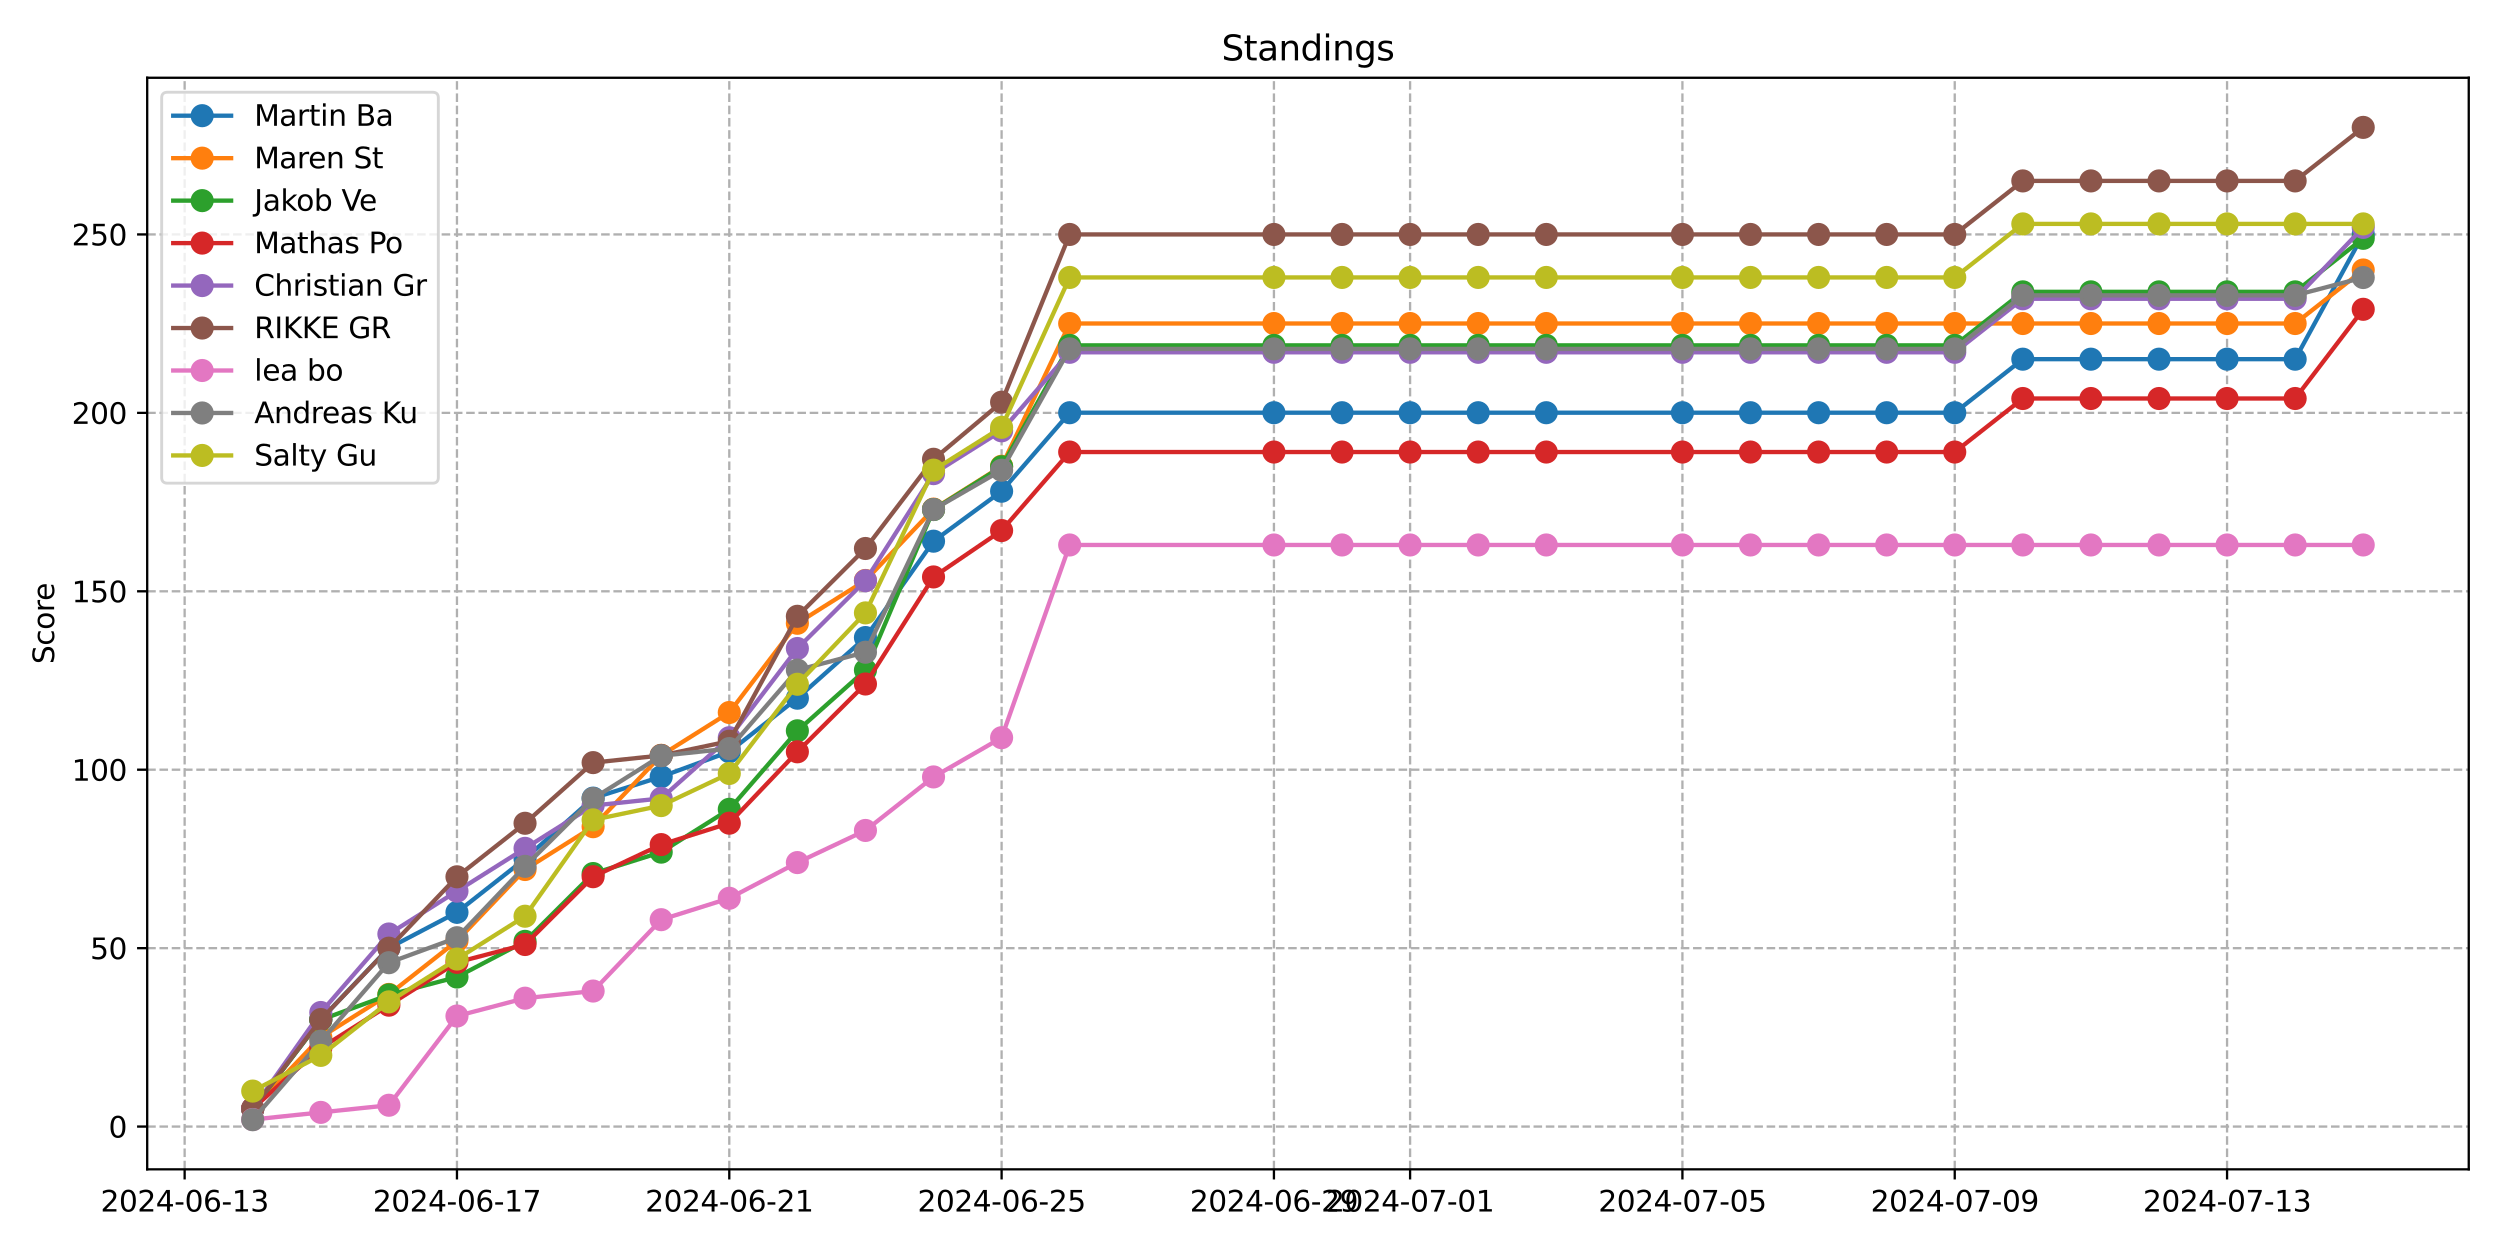 <?xml version="1.0" encoding="utf-8" standalone="no"?>
<!DOCTYPE svg PUBLIC "-//W3C//DTD SVG 1.1//EN"
  "http://www.w3.org/Graphics/SVG/1.1/DTD/svg11.dtd">
<svg xmlns:xlink="http://www.w3.org/1999/xlink" width="864pt" height="432pt" viewBox="0 0 864 432" xmlns="http://www.w3.org/2000/svg" version="1.1">
 <defs>
  <style type="text/css">*{stroke-linejoin: round; stroke-linecap: butt}</style>
 </defs>
 <g id="figure_1">
  <g id="patch_1">
   <path d="M 0 432 
L 864 432 
L 864 0 
L 0 0 
z
" style="fill: #ffffff"/>
  </g>
  <g id="axes_1">
   <g id="patch_2">
    <path d="M 50.87 404.12 
L 853.2 404.12 
L 853.2 26.88 
L 50.87 26.88 
z
" style="fill: #ffffff"/>
   </g>
   <g id="matplotlib.axis_1">
    <g id="xtick_1">
     <g id="line2d_1">
      <path d="M 63.811 404.12 
L 63.811 26.88 
" clip-path="url(#p2cb37dd2d2)" style="fill: none; stroke-dasharray: 2.96,1.28; stroke-dashoffset: 0; stroke: #b0b0b0; stroke-width: 0.8"/>
     </g>
     <g id="line2d_2">
      <defs>
       <path id="m96bfca5fb7" d="M 0 0 
L 0 3.5 
" style="stroke: #000000; stroke-width: 0.8"/>
      </defs>
      <g>
       <use xlink:href="#m96bfca5fb7" x="63.811" y="404.12" style="stroke: #000000; stroke-width: 0.8"/>
      </g>
     </g>
     <g id="text_1">
      <!-- 2024-06-13 -->
      <g transform="translate(34.753 418.718) scale(0.1 -0.1)">
       <defs>
        <path id="DejaVuSans-32" d="M 1228 531 
L 3431 531 
L 3431 0 
L 469 0 
L 469 531 
Q 828 903 1448 1529 
Q 2069 2156 2228 2338 
Q 2531 2678 2651 2914 
Q 2772 3150 2772 3378 
Q 2772 3750 2511 3984 
Q 2250 4219 1831 4219 
Q 1534 4219 1204 4116 
Q 875 4013 500 3803 
L 500 4441 
Q 881 4594 1212 4672 
Q 1544 4750 1819 4750 
Q 2544 4750 2975 4387 
Q 3406 4025 3406 3419 
Q 3406 3131 3298 2873 
Q 3191 2616 2906 2266 
Q 2828 2175 2409 1742 
Q 1991 1309 1228 531 
z
" transform="scale(0.016)"/>
        <path id="DejaVuSans-30" d="M 2034 4250 
Q 1547 4250 1301 3770 
Q 1056 3291 1056 2328 
Q 1056 1369 1301 889 
Q 1547 409 2034 409 
Q 2525 409 2770 889 
Q 3016 1369 3016 2328 
Q 3016 3291 2770 3770 
Q 2525 4250 2034 4250 
z
M 2034 4750 
Q 2819 4750 3233 4129 
Q 3647 3509 3647 2328 
Q 3647 1150 3233 529 
Q 2819 -91 2034 -91 
Q 1250 -91 836 529 
Q 422 1150 422 2328 
Q 422 3509 836 4129 
Q 1250 4750 2034 4750 
z
" transform="scale(0.016)"/>
        <path id="DejaVuSans-34" d="M 2419 4116 
L 825 1625 
L 2419 1625 
L 2419 4116 
z
M 2253 4666 
L 3047 4666 
L 3047 1625 
L 3713 1625 
L 3713 1100 
L 3047 1100 
L 3047 0 
L 2419 0 
L 2419 1100 
L 313 1100 
L 313 1709 
L 2253 4666 
z
" transform="scale(0.016)"/>
        <path id="DejaVuSans-2d" d="M 313 2009 
L 1997 2009 
L 1997 1497 
L 313 1497 
L 313 2009 
z
" transform="scale(0.016)"/>
        <path id="DejaVuSans-36" d="M 2113 2584 
Q 1688 2584 1439 2293 
Q 1191 2003 1191 1497 
Q 1191 994 1439 701 
Q 1688 409 2113 409 
Q 2538 409 2786 701 
Q 3034 994 3034 1497 
Q 3034 2003 2786 2293 
Q 2538 2584 2113 2584 
z
M 3366 4563 
L 3366 3988 
Q 3128 4100 2886 4159 
Q 2644 4219 2406 4219 
Q 1781 4219 1451 3797 
Q 1122 3375 1075 2522 
Q 1259 2794 1537 2939 
Q 1816 3084 2150 3084 
Q 2853 3084 3261 2657 
Q 3669 2231 3669 1497 
Q 3669 778 3244 343 
Q 2819 -91 2113 -91 
Q 1303 -91 875 529 
Q 447 1150 447 2328 
Q 447 3434 972 4092 
Q 1497 4750 2381 4750 
Q 2619 4750 2861 4703 
Q 3103 4656 3366 4563 
z
" transform="scale(0.016)"/>
        <path id="DejaVuSans-31" d="M 794 531 
L 1825 531 
L 1825 4091 
L 703 3866 
L 703 4441 
L 1819 4666 
L 2450 4666 
L 2450 531 
L 3481 531 
L 3481 0 
L 794 0 
L 794 531 
z
" transform="scale(0.016)"/>
        <path id="DejaVuSans-33" d="M 2597 2516 
Q 3050 2419 3304 2112 
Q 3559 1806 3559 1356 
Q 3559 666 3084 287 
Q 2609 -91 1734 -91 
Q 1441 -91 1130 -33 
Q 819 25 488 141 
L 488 750 
Q 750 597 1062 519 
Q 1375 441 1716 441 
Q 2309 441 2620 675 
Q 2931 909 2931 1356 
Q 2931 1769 2642 2001 
Q 2353 2234 1838 2234 
L 1294 2234 
L 1294 2753 
L 1863 2753 
Q 2328 2753 2575 2939 
Q 2822 3125 2822 3475 
Q 2822 3834 2567 4026 
Q 2313 4219 1838 4219 
Q 1578 4219 1281 4162 
Q 984 4106 628 3988 
L 628 4550 
Q 988 4650 1302 4700 
Q 1616 4750 1894 4750 
Q 2613 4750 3031 4423 
Q 3450 4097 3450 3541 
Q 3450 3153 3228 2886 
Q 3006 2619 2597 2516 
z
" transform="scale(0.016)"/>
       </defs>
       <use xlink:href="#DejaVuSans-32"/>
       <use xlink:href="#DejaVuSans-30" x="63.623"/>
       <use xlink:href="#DejaVuSans-32" x="127.246"/>
       <use xlink:href="#DejaVuSans-34" x="190.869"/>
       <use xlink:href="#DejaVuSans-2d" x="254.492"/>
       <use xlink:href="#DejaVuSans-30" x="290.576"/>
       <use xlink:href="#DejaVuSans-36" x="354.199"/>
       <use xlink:href="#DejaVuSans-2d" x="417.822"/>
       <use xlink:href="#DejaVuSans-31" x="453.906"/>
       <use xlink:href="#DejaVuSans-33" x="517.529"/>
      </g>
     </g>
    </g>
    <g id="xtick_2">
     <g id="line2d_3">
      <path d="M 157.926 404.12 
L 157.926 26.88 
" clip-path="url(#p2cb37dd2d2)" style="fill: none; stroke-dasharray: 2.96,1.28; stroke-dashoffset: 0; stroke: #b0b0b0; stroke-width: 0.8"/>
     </g>
     <g id="line2d_4">
      <g>
       <use xlink:href="#m96bfca5fb7" x="157.926" y="404.12" style="stroke: #000000; stroke-width: 0.8"/>
      </g>
     </g>
     <g id="text_2">
      <!-- 2024-06-17 -->
      <g transform="translate(128.868 418.718) scale(0.1 -0.1)">
       <defs>
        <path id="DejaVuSans-37" d="M 525 4666 
L 3525 4666 
L 3525 4397 
L 1831 0 
L 1172 0 
L 2766 4134 
L 525 4134 
L 525 4666 
z
" transform="scale(0.016)"/>
       </defs>
       <use xlink:href="#DejaVuSans-32"/>
       <use xlink:href="#DejaVuSans-30" x="63.623"/>
       <use xlink:href="#DejaVuSans-32" x="127.246"/>
       <use xlink:href="#DejaVuSans-34" x="190.869"/>
       <use xlink:href="#DejaVuSans-2d" x="254.492"/>
       <use xlink:href="#DejaVuSans-30" x="290.576"/>
       <use xlink:href="#DejaVuSans-36" x="354.199"/>
       <use xlink:href="#DejaVuSans-2d" x="417.822"/>
       <use xlink:href="#DejaVuSans-31" x="453.906"/>
       <use xlink:href="#DejaVuSans-37" x="517.529"/>
      </g>
     </g>
    </g>
    <g id="xtick_3">
     <g id="line2d_5">
      <path d="M 252.041 404.12 
L 252.041 26.88 
" clip-path="url(#p2cb37dd2d2)" style="fill: none; stroke-dasharray: 2.96,1.28; stroke-dashoffset: 0; stroke: #b0b0b0; stroke-width: 0.8"/>
     </g>
     <g id="line2d_6">
      <g>
       <use xlink:href="#m96bfca5fb7" x="252.041" y="404.12" style="stroke: #000000; stroke-width: 0.8"/>
      </g>
     </g>
     <g id="text_3">
      <!-- 2024-06-21 -->
      <g transform="translate(222.983 418.718) scale(0.1 -0.1)">
       <use xlink:href="#DejaVuSans-32"/>
       <use xlink:href="#DejaVuSans-30" x="63.623"/>
       <use xlink:href="#DejaVuSans-32" x="127.246"/>
       <use xlink:href="#DejaVuSans-34" x="190.869"/>
       <use xlink:href="#DejaVuSans-2d" x="254.492"/>
       <use xlink:href="#DejaVuSans-30" x="290.576"/>
       <use xlink:href="#DejaVuSans-36" x="354.199"/>
       <use xlink:href="#DejaVuSans-2d" x="417.822"/>
       <use xlink:href="#DejaVuSans-32" x="453.906"/>
       <use xlink:href="#DejaVuSans-31" x="517.529"/>
      </g>
     </g>
    </g>
    <g id="xtick_4">
     <g id="line2d_7">
      <path d="M 346.156 404.12 
L 346.156 26.88 
" clip-path="url(#p2cb37dd2d2)" style="fill: none; stroke-dasharray: 2.96,1.28; stroke-dashoffset: 0; stroke: #b0b0b0; stroke-width: 0.8"/>
     </g>
     <g id="line2d_8">
      <g>
       <use xlink:href="#m96bfca5fb7" x="346.156" y="404.12" style="stroke: #000000; stroke-width: 0.8"/>
      </g>
     </g>
     <g id="text_4">
      <!-- 2024-06-25 -->
      <g transform="translate(317.098 418.718) scale(0.1 -0.1)">
       <defs>
        <path id="DejaVuSans-35" d="M 691 4666 
L 3169 4666 
L 3169 4134 
L 1269 4134 
L 1269 2991 
Q 1406 3038 1543 3061 
Q 1681 3084 1819 3084 
Q 2600 3084 3056 2656 
Q 3513 2228 3513 1497 
Q 3513 744 3044 326 
Q 2575 -91 1722 -91 
Q 1428 -91 1123 -41 
Q 819 9 494 109 
L 494 744 
Q 775 591 1075 516 
Q 1375 441 1709 441 
Q 2250 441 2565 725 
Q 2881 1009 2881 1497 
Q 2881 1984 2565 2268 
Q 2250 2553 1709 2553 
Q 1456 2553 1204 2497 
Q 953 2441 691 2322 
L 691 4666 
z
" transform="scale(0.016)"/>
       </defs>
       <use xlink:href="#DejaVuSans-32"/>
       <use xlink:href="#DejaVuSans-30" x="63.623"/>
       <use xlink:href="#DejaVuSans-32" x="127.246"/>
       <use xlink:href="#DejaVuSans-34" x="190.869"/>
       <use xlink:href="#DejaVuSans-2d" x="254.492"/>
       <use xlink:href="#DejaVuSans-30" x="290.576"/>
       <use xlink:href="#DejaVuSans-36" x="354.199"/>
       <use xlink:href="#DejaVuSans-2d" x="417.822"/>
       <use xlink:href="#DejaVuSans-32" x="453.906"/>
       <use xlink:href="#DejaVuSans-35" x="517.529"/>
      </g>
     </g>
    </g>
    <g id="xtick_5">
     <g id="line2d_9">
      <path d="M 440.271 404.12 
L 440.271 26.88 
" clip-path="url(#p2cb37dd2d2)" style="fill: none; stroke-dasharray: 2.96,1.28; stroke-dashoffset: 0; stroke: #b0b0b0; stroke-width: 0.8"/>
     </g>
     <g id="line2d_10">
      <g>
       <use xlink:href="#m96bfca5fb7" x="440.271" y="404.12" style="stroke: #000000; stroke-width: 0.8"/>
      </g>
     </g>
     <g id="text_5">
      <!-- 2024-06-29 -->
      <g transform="translate(411.213 418.718) scale(0.1 -0.1)">
       <defs>
        <path id="DejaVuSans-39" d="M 703 97 
L 703 672 
Q 941 559 1184 500 
Q 1428 441 1663 441 
Q 2288 441 2617 861 
Q 2947 1281 2994 2138 
Q 2813 1869 2534 1725 
Q 2256 1581 1919 1581 
Q 1219 1581 811 2004 
Q 403 2428 403 3163 
Q 403 3881 828 4315 
Q 1253 4750 1959 4750 
Q 2769 4750 3195 4129 
Q 3622 3509 3622 2328 
Q 3622 1225 3098 567 
Q 2575 -91 1691 -91 
Q 1453 -91 1209 -44 
Q 966 3 703 97 
z
M 1959 2075 
Q 2384 2075 2632 2365 
Q 2881 2656 2881 3163 
Q 2881 3666 2632 3958 
Q 2384 4250 1959 4250 
Q 1534 4250 1286 3958 
Q 1038 3666 1038 3163 
Q 1038 2656 1286 2365 
Q 1534 2075 1959 2075 
z
" transform="scale(0.016)"/>
       </defs>
       <use xlink:href="#DejaVuSans-32"/>
       <use xlink:href="#DejaVuSans-30" x="63.623"/>
       <use xlink:href="#DejaVuSans-32" x="127.246"/>
       <use xlink:href="#DejaVuSans-34" x="190.869"/>
       <use xlink:href="#DejaVuSans-2d" x="254.492"/>
       <use xlink:href="#DejaVuSans-30" x="290.576"/>
       <use xlink:href="#DejaVuSans-36" x="354.199"/>
       <use xlink:href="#DejaVuSans-2d" x="417.822"/>
       <use xlink:href="#DejaVuSans-32" x="453.906"/>
       <use xlink:href="#DejaVuSans-39" x="517.529"/>
      </g>
     </g>
    </g>
    <g id="xtick_6">
     <g id="line2d_11">
      <path d="M 487.328 404.12 
L 487.328 26.88 
" clip-path="url(#p2cb37dd2d2)" style="fill: none; stroke-dasharray: 2.96,1.28; stroke-dashoffset: 0; stroke: #b0b0b0; stroke-width: 0.8"/>
     </g>
     <g id="line2d_12">
      <g>
       <use xlink:href="#m96bfca5fb7" x="487.328" y="404.12" style="stroke: #000000; stroke-width: 0.8"/>
      </g>
     </g>
     <g id="text_6">
      <!-- 2024-07-01 -->
      <g transform="translate(458.27 418.718) scale(0.1 -0.1)">
       <use xlink:href="#DejaVuSans-32"/>
       <use xlink:href="#DejaVuSans-30" x="63.623"/>
       <use xlink:href="#DejaVuSans-32" x="127.246"/>
       <use xlink:href="#DejaVuSans-34" x="190.869"/>
       <use xlink:href="#DejaVuSans-2d" x="254.492"/>
       <use xlink:href="#DejaVuSans-30" x="290.576"/>
       <use xlink:href="#DejaVuSans-37" x="354.199"/>
       <use xlink:href="#DejaVuSans-2d" x="417.822"/>
       <use xlink:href="#DejaVuSans-30" x="453.906"/>
       <use xlink:href="#DejaVuSans-31" x="517.529"/>
      </g>
     </g>
    </g>
    <g id="xtick_7">
     <g id="line2d_13">
      <path d="M 581.443 404.12 
L 581.443 26.88 
" clip-path="url(#p2cb37dd2d2)" style="fill: none; stroke-dasharray: 2.96,1.28; stroke-dashoffset: 0; stroke: #b0b0b0; stroke-width: 0.8"/>
     </g>
     <g id="line2d_14">
      <g>
       <use xlink:href="#m96bfca5fb7" x="581.443" y="404.12" style="stroke: #000000; stroke-width: 0.8"/>
      </g>
     </g>
     <g id="text_7">
      <!-- 2024-07-05 -->
      <g transform="translate(552.385 418.718) scale(0.1 -0.1)">
       <use xlink:href="#DejaVuSans-32"/>
       <use xlink:href="#DejaVuSans-30" x="63.623"/>
       <use xlink:href="#DejaVuSans-32" x="127.246"/>
       <use xlink:href="#DejaVuSans-34" x="190.869"/>
       <use xlink:href="#DejaVuSans-2d" x="254.492"/>
       <use xlink:href="#DejaVuSans-30" x="290.576"/>
       <use xlink:href="#DejaVuSans-37" x="354.199"/>
       <use xlink:href="#DejaVuSans-2d" x="417.822"/>
       <use xlink:href="#DejaVuSans-30" x="453.906"/>
       <use xlink:href="#DejaVuSans-35" x="517.529"/>
      </g>
     </g>
    </g>
    <g id="xtick_8">
     <g id="line2d_15">
      <path d="M 675.558 404.12 
L 675.558 26.88 
" clip-path="url(#p2cb37dd2d2)" style="fill: none; stroke-dasharray: 2.96,1.28; stroke-dashoffset: 0; stroke: #b0b0b0; stroke-width: 0.8"/>
     </g>
     <g id="line2d_16">
      <g>
       <use xlink:href="#m96bfca5fb7" x="675.558" y="404.12" style="stroke: #000000; stroke-width: 0.8"/>
      </g>
     </g>
     <g id="text_8">
      <!-- 2024-07-09 -->
      <g transform="translate(646.5 418.718) scale(0.1 -0.1)">
       <use xlink:href="#DejaVuSans-32"/>
       <use xlink:href="#DejaVuSans-30" x="63.623"/>
       <use xlink:href="#DejaVuSans-32" x="127.246"/>
       <use xlink:href="#DejaVuSans-34" x="190.869"/>
       <use xlink:href="#DejaVuSans-2d" x="254.492"/>
       <use xlink:href="#DejaVuSans-30" x="290.576"/>
       <use xlink:href="#DejaVuSans-37" x="354.199"/>
       <use xlink:href="#DejaVuSans-2d" x="417.822"/>
       <use xlink:href="#DejaVuSans-30" x="453.906"/>
       <use xlink:href="#DejaVuSans-39" x="517.529"/>
      </g>
     </g>
    </g>
    <g id="xtick_9">
     <g id="line2d_17">
      <path d="M 769.673 404.12 
L 769.673 26.88 
" clip-path="url(#p2cb37dd2d2)" style="fill: none; stroke-dasharray: 2.96,1.28; stroke-dashoffset: 0; stroke: #b0b0b0; stroke-width: 0.8"/>
     </g>
     <g id="line2d_18">
      <g>
       <use xlink:href="#m96bfca5fb7" x="769.673" y="404.12" style="stroke: #000000; stroke-width: 0.8"/>
      </g>
     </g>
     <g id="text_9">
      <!-- 2024-07-13 -->
      <g transform="translate(740.615 418.718) scale(0.1 -0.1)">
       <use xlink:href="#DejaVuSans-32"/>
       <use xlink:href="#DejaVuSans-30" x="63.623"/>
       <use xlink:href="#DejaVuSans-32" x="127.246"/>
       <use xlink:href="#DejaVuSans-34" x="190.869"/>
       <use xlink:href="#DejaVuSans-2d" x="254.492"/>
       <use xlink:href="#DejaVuSans-30" x="290.576"/>
       <use xlink:href="#DejaVuSans-37" x="354.199"/>
       <use xlink:href="#DejaVuSans-2d" x="417.822"/>
       <use xlink:href="#DejaVuSans-31" x="453.906"/>
       <use xlink:href="#DejaVuSans-33" x="517.529"/>
      </g>
     </g>
    </g>
   </g>
   <g id="matplotlib.axis_2">
    <g id="ytick_1">
     <g id="line2d_19">
      <path d="M 50.87 389.347 
L 853.2 389.347 
" clip-path="url(#p2cb37dd2d2)" style="fill: none; stroke-dasharray: 2.96,1.28; stroke-dashoffset: 0; stroke: #b0b0b0; stroke-width: 0.8"/>
     </g>
     <g id="line2d_20">
      <defs>
       <path id="m97d9cad1a5" d="M 0 0 
L -3.5 0 
" style="stroke: #000000; stroke-width: 0.8"/>
      </defs>
      <g>
       <use xlink:href="#m97d9cad1a5" x="50.87" y="389.347" style="stroke: #000000; stroke-width: 0.8"/>
      </g>
     </g>
     <g id="text_10">
      <!-- 0 -->
      <g transform="translate(37.508 393.147) scale(0.1 -0.1)">
       <use xlink:href="#DejaVuSans-30"/>
      </g>
     </g>
    </g>
    <g id="ytick_2">
     <g id="line2d_21">
      <path d="M 50.87 327.682 
L 853.2 327.682 
" clip-path="url(#p2cb37dd2d2)" style="fill: none; stroke-dasharray: 2.96,1.28; stroke-dashoffset: 0; stroke: #b0b0b0; stroke-width: 0.8"/>
     </g>
     <g id="line2d_22">
      <g>
       <use xlink:href="#m97d9cad1a5" x="50.87" y="327.682" style="stroke: #000000; stroke-width: 0.8"/>
      </g>
     </g>
     <g id="text_11">
      <!-- 50 -->
      <g transform="translate(31.145 331.481) scale(0.1 -0.1)">
       <use xlink:href="#DejaVuSans-35"/>
       <use xlink:href="#DejaVuSans-30" x="63.623"/>
      </g>
     </g>
    </g>
    <g id="ytick_3">
     <g id="line2d_23">
      <path d="M 50.87 266.016 
L 853.2 266.016 
" clip-path="url(#p2cb37dd2d2)" style="fill: none; stroke-dasharray: 2.96,1.28; stroke-dashoffset: 0; stroke: #b0b0b0; stroke-width: 0.8"/>
     </g>
     <g id="line2d_24">
      <g>
       <use xlink:href="#m97d9cad1a5" x="50.87" y="266.016" style="stroke: #000000; stroke-width: 0.8"/>
      </g>
     </g>
     <g id="text_12">
      <!-- 100 -->
      <g transform="translate(24.782 269.815) scale(0.1 -0.1)">
       <use xlink:href="#DejaVuSans-31"/>
       <use xlink:href="#DejaVuSans-30" x="63.623"/>
       <use xlink:href="#DejaVuSans-30" x="127.246"/>
      </g>
     </g>
    </g>
    <g id="ytick_4">
     <g id="line2d_25">
      <path d="M 50.87 204.35 
L 853.2 204.35 
" clip-path="url(#p2cb37dd2d2)" style="fill: none; stroke-dasharray: 2.96,1.28; stroke-dashoffset: 0; stroke: #b0b0b0; stroke-width: 0.8"/>
     </g>
     <g id="line2d_26">
      <g>
       <use xlink:href="#m97d9cad1a5" x="50.87" y="204.35" style="stroke: #000000; stroke-width: 0.8"/>
      </g>
     </g>
     <g id="text_13">
      <!-- 150 -->
      <g transform="translate(24.782 208.15) scale(0.1 -0.1)">
       <use xlink:href="#DejaVuSans-31"/>
       <use xlink:href="#DejaVuSans-35" x="63.623"/>
       <use xlink:href="#DejaVuSans-30" x="127.246"/>
      </g>
     </g>
    </g>
    <g id="ytick_5">
     <g id="line2d_27">
      <path d="M 50.87 142.685 
L 853.2 142.685 
" clip-path="url(#p2cb37dd2d2)" style="fill: none; stroke-dasharray: 2.96,1.28; stroke-dashoffset: 0; stroke: #b0b0b0; stroke-width: 0.8"/>
     </g>
     <g id="line2d_28">
      <g>
       <use xlink:href="#m97d9cad1a5" x="50.87" y="142.685" style="stroke: #000000; stroke-width: 0.8"/>
      </g>
     </g>
     <g id="text_14">
      <!-- 200 -->
      <g transform="translate(24.782 146.484) scale(0.1 -0.1)">
       <use xlink:href="#DejaVuSans-32"/>
       <use xlink:href="#DejaVuSans-30" x="63.623"/>
       <use xlink:href="#DejaVuSans-30" x="127.246"/>
      </g>
     </g>
    </g>
    <g id="ytick_6">
     <g id="line2d_29">
      <path d="M 50.87 81.019 
L 853.2 81.019 
" clip-path="url(#p2cb37dd2d2)" style="fill: none; stroke-dasharray: 2.96,1.28; stroke-dashoffset: 0; stroke: #b0b0b0; stroke-width: 0.8"/>
     </g>
     <g id="line2d_30">
      <g>
       <use xlink:href="#m97d9cad1a5" x="50.87" y="81.019" style="stroke: #000000; stroke-width: 0.8"/>
      </g>
     </g>
     <g id="text_15">
      <!-- 250 -->
      <g transform="translate(24.782 84.818) scale(0.1 -0.1)">
       <use xlink:href="#DejaVuSans-32"/>
       <use xlink:href="#DejaVuSans-35" x="63.623"/>
       <use xlink:href="#DejaVuSans-30" x="127.246"/>
      </g>
     </g>
    </g>
    <g id="text_16">
     <!-- Score -->
     <g transform="translate(18.703 229.502) rotate(-90) scale(0.1 -0.1)">
      <defs>
       <path id="DejaVuSans-53" d="M 3425 4513 
L 3425 3897 
Q 3066 4069 2747 4153 
Q 2428 4238 2131 4238 
Q 1616 4238 1336 4038 
Q 1056 3838 1056 3469 
Q 1056 3159 1242 3001 
Q 1428 2844 1947 2747 
L 2328 2669 
Q 3034 2534 3370 2195 
Q 3706 1856 3706 1288 
Q 3706 609 3251 259 
Q 2797 -91 1919 -91 
Q 1588 -91 1214 -16 
Q 841 59 441 206 
L 441 856 
Q 825 641 1194 531 
Q 1563 422 1919 422 
Q 2459 422 2753 634 
Q 3047 847 3047 1241 
Q 3047 1584 2836 1778 
Q 2625 1972 2144 2069 
L 1759 2144 
Q 1053 2284 737 2584 
Q 422 2884 422 3419 
Q 422 4038 858 4394 
Q 1294 4750 2059 4750 
Q 2388 4750 2728 4690 
Q 3069 4631 3425 4513 
z
" transform="scale(0.016)"/>
       <path id="DejaVuSans-63" d="M 3122 3366 
L 3122 2828 
Q 2878 2963 2633 3030 
Q 2388 3097 2138 3097 
Q 1578 3097 1268 2742 
Q 959 2388 959 1747 
Q 959 1106 1268 751 
Q 1578 397 2138 397 
Q 2388 397 2633 464 
Q 2878 531 3122 666 
L 3122 134 
Q 2881 22 2623 -34 
Q 2366 -91 2075 -91 
Q 1284 -91 818 406 
Q 353 903 353 1747 
Q 353 2603 823 3093 
Q 1294 3584 2113 3584 
Q 2378 3584 2631 3529 
Q 2884 3475 3122 3366 
z
" transform="scale(0.016)"/>
       <path id="DejaVuSans-6f" d="M 1959 3097 
Q 1497 3097 1228 2736 
Q 959 2375 959 1747 
Q 959 1119 1226 758 
Q 1494 397 1959 397 
Q 2419 397 2687 759 
Q 2956 1122 2956 1747 
Q 2956 2369 2687 2733 
Q 2419 3097 1959 3097 
z
M 1959 3584 
Q 2709 3584 3137 3096 
Q 3566 2609 3566 1747 
Q 3566 888 3137 398 
Q 2709 -91 1959 -91 
Q 1206 -91 779 398 
Q 353 888 353 1747 
Q 353 2609 779 3096 
Q 1206 3584 1959 3584 
z
" transform="scale(0.016)"/>
       <path id="DejaVuSans-72" d="M 2631 2963 
Q 2534 3019 2420 3045 
Q 2306 3072 2169 3072 
Q 1681 3072 1420 2755 
Q 1159 2438 1159 1844 
L 1159 0 
L 581 0 
L 581 3500 
L 1159 3500 
L 1159 2956 
Q 1341 3275 1631 3429 
Q 1922 3584 2338 3584 
Q 2397 3584 2469 3576 
Q 2541 3569 2628 3553 
L 2631 2963 
z
" transform="scale(0.016)"/>
       <path id="DejaVuSans-65" d="M 3597 1894 
L 3597 1613 
L 953 1613 
Q 991 1019 1311 708 
Q 1631 397 2203 397 
Q 2534 397 2845 478 
Q 3156 559 3463 722 
L 3463 178 
Q 3153 47 2828 -22 
Q 2503 -91 2169 -91 
Q 1331 -91 842 396 
Q 353 884 353 1716 
Q 353 2575 817 3079 
Q 1281 3584 2069 3584 
Q 2775 3584 3186 3129 
Q 3597 2675 3597 1894 
z
M 3022 2063 
Q 3016 2534 2758 2815 
Q 2500 3097 2075 3097 
Q 1594 3097 1305 2825 
Q 1016 2553 972 2059 
L 3022 2063 
z
" transform="scale(0.016)"/>
      </defs>
      <use xlink:href="#DejaVuSans-53"/>
      <use xlink:href="#DejaVuSans-63" x="63.477"/>
      <use xlink:href="#DejaVuSans-6f" x="118.457"/>
      <use xlink:href="#DejaVuSans-72" x="179.639"/>
      <use xlink:href="#DejaVuSans-65" x="218.502"/>
     </g>
    </g>
   </g>
   <g id="line2d_31">
    <path d="M 87.34 383.131 
L 110.868 352.298 
L 134.397 327.632 
L 157.926 315.298 
L 181.455 296.799 
L 204.983 275.832 
L 228.512 268.433 
L 252.041 259.799 
L 275.569 241.3 
L 299.098 220.333 
L 322.627 187.034 
L 346.156 169.767 
L 369.684 142.635 
L 440.271 142.635 
L 463.799 142.635 
L 487.328 142.635 
L 510.857 142.635 
L 534.386 142.635 
L 581.443 142.635 
L 604.972 142.635 
L 628.501 142.635 
L 652.029 142.635 
L 675.558 142.635 
L 699.087 124.135 
L 722.615 124.135 
L 746.144 124.135 
L 769.673 124.135 
L 793.202 124.135 
L 816.73 80.969 
" clip-path="url(#p2cb37dd2d2)" style="fill: none; stroke: #1f77b4; stroke-width: 1.5; stroke-linecap: square"/>
    <defs>
     <path id="m98a3d0349d" d="M 0 3.5 
C 0.928 3.5 1.819 3.131 2.475 2.475 
C 3.131 1.819 3.5 0.928 3.5 0 
C 3.5 -0.928 3.131 -1.819 2.475 -2.475 
C 1.819 -3.131 0.928 -3.5 0 -3.5 
C -0.928 -3.5 -1.819 -3.131 -2.475 -2.475 
C -3.131 -1.819 -3.5 -0.928 -3.5 0 
C -3.5 0.928 -3.131 1.819 -2.475 2.475 
C -1.819 3.131 -0.928 3.5 0 3.5 
z
" style="stroke: #1f77b4"/>
    </defs>
    <g clip-path="url(#p2cb37dd2d2)">
     <use xlink:href="#m98a3d0349d" x="87.34" y="383.131" style="fill: #1f77b4; stroke: #1f77b4"/>
     <use xlink:href="#m98a3d0349d" x="110.868" y="352.298" style="fill: #1f77b4; stroke: #1f77b4"/>
     <use xlink:href="#m98a3d0349d" x="134.397" y="327.632" style="fill: #1f77b4; stroke: #1f77b4"/>
     <use xlink:href="#m98a3d0349d" x="157.926" y="315.298" style="fill: #1f77b4; stroke: #1f77b4"/>
     <use xlink:href="#m98a3d0349d" x="181.455" y="296.799" style="fill: #1f77b4; stroke: #1f77b4"/>
     <use xlink:href="#m98a3d0349d" x="204.983" y="275.832" style="fill: #1f77b4; stroke: #1f77b4"/>
     <use xlink:href="#m98a3d0349d" x="228.512" y="268.433" style="fill: #1f77b4; stroke: #1f77b4"/>
     <use xlink:href="#m98a3d0349d" x="252.041" y="259.799" style="fill: #1f77b4; stroke: #1f77b4"/>
     <use xlink:href="#m98a3d0349d" x="275.569" y="241.3" style="fill: #1f77b4; stroke: #1f77b4"/>
     <use xlink:href="#m98a3d0349d" x="299.098" y="220.333" style="fill: #1f77b4; stroke: #1f77b4"/>
     <use xlink:href="#m98a3d0349d" x="322.627" y="187.034" style="fill: #1f77b4; stroke: #1f77b4"/>
     <use xlink:href="#m98a3d0349d" x="346.156" y="169.767" style="fill: #1f77b4; stroke: #1f77b4"/>
     <use xlink:href="#m98a3d0349d" x="369.684" y="142.635" style="fill: #1f77b4; stroke: #1f77b4"/>
     <use xlink:href="#m98a3d0349d" x="440.271" y="142.635" style="fill: #1f77b4; stroke: #1f77b4"/>
     <use xlink:href="#m98a3d0349d" x="463.799" y="142.635" style="fill: #1f77b4; stroke: #1f77b4"/>
     <use xlink:href="#m98a3d0349d" x="487.328" y="142.635" style="fill: #1f77b4; stroke: #1f77b4"/>
     <use xlink:href="#m98a3d0349d" x="510.857" y="142.635" style="fill: #1f77b4; stroke: #1f77b4"/>
     <use xlink:href="#m98a3d0349d" x="534.386" y="142.635" style="fill: #1f77b4; stroke: #1f77b4"/>
     <use xlink:href="#m98a3d0349d" x="581.443" y="142.635" style="fill: #1f77b4; stroke: #1f77b4"/>
     <use xlink:href="#m98a3d0349d" x="604.972" y="142.635" style="fill: #1f77b4; stroke: #1f77b4"/>
     <use xlink:href="#m98a3d0349d" x="628.501" y="142.635" style="fill: #1f77b4; stroke: #1f77b4"/>
     <use xlink:href="#m98a3d0349d" x="652.029" y="142.635" style="fill: #1f77b4; stroke: #1f77b4"/>
     <use xlink:href="#m98a3d0349d" x="675.558" y="142.635" style="fill: #1f77b4; stroke: #1f77b4"/>
     <use xlink:href="#m98a3d0349d" x="699.087" y="124.135" style="fill: #1f77b4; stroke: #1f77b4"/>
     <use xlink:href="#m98a3d0349d" x="722.615" y="124.135" style="fill: #1f77b4; stroke: #1f77b4"/>
     <use xlink:href="#m98a3d0349d" x="746.144" y="124.135" style="fill: #1f77b4; stroke: #1f77b4"/>
     <use xlink:href="#m98a3d0349d" x="769.673" y="124.135" style="fill: #1f77b4; stroke: #1f77b4"/>
     <use xlink:href="#m98a3d0349d" x="793.202" y="124.135" style="fill: #1f77b4; stroke: #1f77b4"/>
     <use xlink:href="#m98a3d0349d" x="816.73" y="80.969" style="fill: #1f77b4; stroke: #1f77b4"/>
    </g>
   </g>
   <g id="line2d_32">
    <path d="M 87.34 383.138 
L 110.868 358.472 
L 134.397 343.672 
L 157.926 325.172 
L 181.455 300.506 
L 204.983 285.706 
L 228.512 261.04 
L 252.041 246.24 
L 275.569 215.407 
L 299.098 200.608 
L 322.627 175.941 
L 346.156 161.141 
L 369.684 111.809 
L 440.271 111.809 
L 463.799 111.809 
L 487.328 111.809 
L 510.857 111.809 
L 534.386 111.809 
L 581.443 111.809 
L 604.972 111.809 
L 628.501 111.809 
L 652.029 111.809 
L 675.558 111.809 
L 699.087 111.809 
L 722.615 111.809 
L 746.144 111.809 
L 769.673 111.809 
L 793.202 111.809 
L 816.73 93.309 
" clip-path="url(#p2cb37dd2d2)" style="fill: none; stroke: #ff7f0e; stroke-width: 1.5; stroke-linecap: square"/>
    <defs>
     <path id="m1870ae241d" d="M 0 3.5 
C 0.928 3.5 1.819 3.131 2.475 2.475 
C 3.131 1.819 3.5 0.928 3.5 0 
C 3.5 -0.928 3.131 -1.819 2.475 -2.475 
C 1.819 -3.131 0.928 -3.5 0 -3.5 
C -0.928 -3.5 -1.819 -3.131 -2.475 -2.475 
C -3.131 -1.819 -3.5 -0.928 -3.5 0 
C -3.5 0.928 -3.131 1.819 -2.475 2.475 
C -1.819 3.131 -0.928 3.5 0 3.5 
z
" style="stroke: #ff7f0e"/>
    </defs>
    <g clip-path="url(#p2cb37dd2d2)">
     <use xlink:href="#m1870ae241d" x="87.34" y="383.138" style="fill: #ff7f0e; stroke: #ff7f0e"/>
     <use xlink:href="#m1870ae241d" x="110.868" y="358.472" style="fill: #ff7f0e; stroke: #ff7f0e"/>
     <use xlink:href="#m1870ae241d" x="134.397" y="343.672" style="fill: #ff7f0e; stroke: #ff7f0e"/>
     <use xlink:href="#m1870ae241d" x="157.926" y="325.172" style="fill: #ff7f0e; stroke: #ff7f0e"/>
     <use xlink:href="#m1870ae241d" x="181.455" y="300.506" style="fill: #ff7f0e; stroke: #ff7f0e"/>
     <use xlink:href="#m1870ae241d" x="204.983" y="285.706" style="fill: #ff7f0e; stroke: #ff7f0e"/>
     <use xlink:href="#m1870ae241d" x="228.512" y="261.04" style="fill: #ff7f0e; stroke: #ff7f0e"/>
     <use xlink:href="#m1870ae241d" x="252.041" y="246.24" style="fill: #ff7f0e; stroke: #ff7f0e"/>
     <use xlink:href="#m1870ae241d" x="275.569" y="215.407" style="fill: #ff7f0e; stroke: #ff7f0e"/>
     <use xlink:href="#m1870ae241d" x="299.098" y="200.608" style="fill: #ff7f0e; stroke: #ff7f0e"/>
     <use xlink:href="#m1870ae241d" x="322.627" y="175.941" style="fill: #ff7f0e; stroke: #ff7f0e"/>
     <use xlink:href="#m1870ae241d" x="346.156" y="161.141" style="fill: #ff7f0e; stroke: #ff7f0e"/>
     <use xlink:href="#m1870ae241d" x="369.684" y="111.809" style="fill: #ff7f0e; stroke: #ff7f0e"/>
     <use xlink:href="#m1870ae241d" x="440.271" y="111.809" style="fill: #ff7f0e; stroke: #ff7f0e"/>
     <use xlink:href="#m1870ae241d" x="463.799" y="111.809" style="fill: #ff7f0e; stroke: #ff7f0e"/>
     <use xlink:href="#m1870ae241d" x="487.328" y="111.809" style="fill: #ff7f0e; stroke: #ff7f0e"/>
     <use xlink:href="#m1870ae241d" x="510.857" y="111.809" style="fill: #ff7f0e; stroke: #ff7f0e"/>
     <use xlink:href="#m1870ae241d" x="534.386" y="111.809" style="fill: #ff7f0e; stroke: #ff7f0e"/>
     <use xlink:href="#m1870ae241d" x="581.443" y="111.809" style="fill: #ff7f0e; stroke: #ff7f0e"/>
     <use xlink:href="#m1870ae241d" x="604.972" y="111.809" style="fill: #ff7f0e; stroke: #ff7f0e"/>
     <use xlink:href="#m1870ae241d" x="628.501" y="111.809" style="fill: #ff7f0e; stroke: #ff7f0e"/>
     <use xlink:href="#m1870ae241d" x="652.029" y="111.809" style="fill: #ff7f0e; stroke: #ff7f0e"/>
     <use xlink:href="#m1870ae241d" x="675.558" y="111.809" style="fill: #ff7f0e; stroke: #ff7f0e"/>
     <use xlink:href="#m1870ae241d" x="699.087" y="111.809" style="fill: #ff7f0e; stroke: #ff7f0e"/>
     <use xlink:href="#m1870ae241d" x="722.615" y="111.809" style="fill: #ff7f0e; stroke: #ff7f0e"/>
     <use xlink:href="#m1870ae241d" x="746.144" y="111.809" style="fill: #ff7f0e; stroke: #ff7f0e"/>
     <use xlink:href="#m1870ae241d" x="769.673" y="111.809" style="fill: #ff7f0e; stroke: #ff7f0e"/>
     <use xlink:href="#m1870ae241d" x="793.202" y="111.809" style="fill: #ff7f0e; stroke: #ff7f0e"/>
     <use xlink:href="#m1870ae241d" x="816.73" y="93.309" style="fill: #ff7f0e; stroke: #ff7f0e"/>
    </g>
   </g>
   <g id="line2d_33">
    <path d="M 87.34 383.295 
L 110.868 352.462 
L 134.397 343.829 
L 157.926 337.663 
L 181.455 325.33 
L 204.983 301.897 
L 228.512 294.497 
L 252.041 279.697 
L 275.569 252.564 
L 299.098 231.598 
L 322.627 176.099 
L 346.156 161.299 
L 369.684 119.366 
L 440.271 119.366 
L 463.799 119.366 
L 487.328 119.366 
L 510.857 119.366 
L 534.386 119.366 
L 581.443 119.366 
L 604.972 119.366 
L 628.501 119.366 
L 652.029 119.366 
L 675.558 119.366 
L 699.087 100.867 
L 722.615 100.867 
L 746.144 100.867 
L 769.673 100.867 
L 793.202 100.867 
L 816.73 82.367 
" clip-path="url(#p2cb37dd2d2)" style="fill: none; stroke: #2ca02c; stroke-width: 1.5; stroke-linecap: square"/>
    <defs>
     <path id="m62c7a69a5a" d="M 0 3.5 
C 0.928 3.5 1.819 3.131 2.475 2.475 
C 3.131 1.819 3.5 0.928 3.5 0 
C 3.5 -0.928 3.131 -1.819 2.475 -2.475 
C 1.819 -3.131 0.928 -3.5 0 -3.5 
C -0.928 -3.5 -1.819 -3.131 -2.475 -2.475 
C -3.131 -1.819 -3.5 -0.928 -3.5 0 
C -3.5 0.928 -3.131 1.819 -2.475 2.475 
C -1.819 3.131 -0.928 3.5 0 3.5 
z
" style="stroke: #2ca02c"/>
    </defs>
    <g clip-path="url(#p2cb37dd2d2)">
     <use xlink:href="#m62c7a69a5a" x="87.34" y="383.295" style="fill: #2ca02c; stroke: #2ca02c"/>
     <use xlink:href="#m62c7a69a5a" x="110.868" y="352.462" style="fill: #2ca02c; stroke: #2ca02c"/>
     <use xlink:href="#m62c7a69a5a" x="134.397" y="343.829" style="fill: #2ca02c; stroke: #2ca02c"/>
     <use xlink:href="#m62c7a69a5a" x="157.926" y="337.663" style="fill: #2ca02c; stroke: #2ca02c"/>
     <use xlink:href="#m62c7a69a5a" x="181.455" y="325.33" style="fill: #2ca02c; stroke: #2ca02c"/>
     <use xlink:href="#m62c7a69a5a" x="204.983" y="301.897" style="fill: #2ca02c; stroke: #2ca02c"/>
     <use xlink:href="#m62c7a69a5a" x="228.512" y="294.497" style="fill: #2ca02c; stroke: #2ca02c"/>
     <use xlink:href="#m62c7a69a5a" x="252.041" y="279.697" style="fill: #2ca02c; stroke: #2ca02c"/>
     <use xlink:href="#m62c7a69a5a" x="275.569" y="252.564" style="fill: #2ca02c; stroke: #2ca02c"/>
     <use xlink:href="#m62c7a69a5a" x="299.098" y="231.598" style="fill: #2ca02c; stroke: #2ca02c"/>
     <use xlink:href="#m62c7a69a5a" x="322.627" y="176.099" style="fill: #2ca02c; stroke: #2ca02c"/>
     <use xlink:href="#m62c7a69a5a" x="346.156" y="161.299" style="fill: #2ca02c; stroke: #2ca02c"/>
     <use xlink:href="#m62c7a69a5a" x="369.684" y="119.366" style="fill: #2ca02c; stroke: #2ca02c"/>
     <use xlink:href="#m62c7a69a5a" x="440.271" y="119.366" style="fill: #2ca02c; stroke: #2ca02c"/>
     <use xlink:href="#m62c7a69a5a" x="463.799" y="119.366" style="fill: #2ca02c; stroke: #2ca02c"/>
     <use xlink:href="#m62c7a69a5a" x="487.328" y="119.366" style="fill: #2ca02c; stroke: #2ca02c"/>
     <use xlink:href="#m62c7a69a5a" x="510.857" y="119.366" style="fill: #2ca02c; stroke: #2ca02c"/>
     <use xlink:href="#m62c7a69a5a" x="534.386" y="119.366" style="fill: #2ca02c; stroke: #2ca02c"/>
     <use xlink:href="#m62c7a69a5a" x="581.443" y="119.366" style="fill: #2ca02c; stroke: #2ca02c"/>
     <use xlink:href="#m62c7a69a5a" x="604.972" y="119.366" style="fill: #2ca02c; stroke: #2ca02c"/>
     <use xlink:href="#m62c7a69a5a" x="628.501" y="119.366" style="fill: #2ca02c; stroke: #2ca02c"/>
     <use xlink:href="#m62c7a69a5a" x="652.029" y="119.366" style="fill: #2ca02c; stroke: #2ca02c"/>
     <use xlink:href="#m62c7a69a5a" x="675.558" y="119.366" style="fill: #2ca02c; stroke: #2ca02c"/>
     <use xlink:href="#m62c7a69a5a" x="699.087" y="100.867" style="fill: #2ca02c; stroke: #2ca02c"/>
     <use xlink:href="#m62c7a69a5a" x="722.615" y="100.867" style="fill: #2ca02c; stroke: #2ca02c"/>
     <use xlink:href="#m62c7a69a5a" x="746.144" y="100.867" style="fill: #2ca02c; stroke: #2ca02c"/>
     <use xlink:href="#m62c7a69a5a" x="769.673" y="100.867" style="fill: #2ca02c; stroke: #2ca02c"/>
     <use xlink:href="#m62c7a69a5a" x="793.202" y="100.867" style="fill: #2ca02c; stroke: #2ca02c"/>
     <use xlink:href="#m62c7a69a5a" x="816.73" y="82.367" style="fill: #2ca02c; stroke: #2ca02c"/>
    </g>
   </g>
   <g id="line2d_34">
    <path d="M 87.34 383.155 
L 110.868 362.188 
L 134.397 347.389 
L 157.926 332.589 
L 181.455 326.422 
L 204.983 302.989 
L 228.512 291.89 
L 252.041 284.49 
L 275.569 259.823 
L 299.098 236.39 
L 322.627 199.391 
L 346.156 183.358 
L 369.684 156.225 
L 440.271 156.225 
L 463.799 156.225 
L 487.328 156.225 
L 510.857 156.225 
L 534.386 156.225 
L 581.443 156.225 
L 604.972 156.225 
L 628.501 156.225 
L 652.029 156.225 
L 675.558 156.225 
L 699.087 137.725 
L 722.615 137.725 
L 746.144 137.725 
L 769.673 137.725 
L 793.202 137.725 
L 816.73 106.893 
" clip-path="url(#p2cb37dd2d2)" style="fill: none; stroke: #d62728; stroke-width: 1.5; stroke-linecap: square"/>
    <defs>
     <path id="mf047962eeb" d="M 0 3.5 
C 0.928 3.5 1.819 3.131 2.475 2.475 
C 3.131 1.819 3.5 0.928 3.5 0 
C 3.5 -0.928 3.131 -1.819 2.475 -2.475 
C 1.819 -3.131 0.928 -3.5 0 -3.5 
C -0.928 -3.5 -1.819 -3.131 -2.475 -2.475 
C -3.131 -1.819 -3.5 -0.928 -3.5 0 
C -3.5 0.928 -3.131 1.819 -2.475 2.475 
C -1.819 3.131 -0.928 3.5 0 3.5 
z
" style="stroke: #d62728"/>
    </defs>
    <g clip-path="url(#p2cb37dd2d2)">
     <use xlink:href="#mf047962eeb" x="87.34" y="383.155" style="fill: #d62728; stroke: #d62728"/>
     <use xlink:href="#mf047962eeb" x="110.868" y="362.188" style="fill: #d62728; stroke: #d62728"/>
     <use xlink:href="#mf047962eeb" x="134.397" y="347.389" style="fill: #d62728; stroke: #d62728"/>
     <use xlink:href="#mf047962eeb" x="157.926" y="332.589" style="fill: #d62728; stroke: #d62728"/>
     <use xlink:href="#mf047962eeb" x="181.455" y="326.422" style="fill: #d62728; stroke: #d62728"/>
     <use xlink:href="#mf047962eeb" x="204.983" y="302.989" style="fill: #d62728; stroke: #d62728"/>
     <use xlink:href="#mf047962eeb" x="228.512" y="291.89" style="fill: #d62728; stroke: #d62728"/>
     <use xlink:href="#mf047962eeb" x="252.041" y="284.49" style="fill: #d62728; stroke: #d62728"/>
     <use xlink:href="#mf047962eeb" x="275.569" y="259.823" style="fill: #d62728; stroke: #d62728"/>
     <use xlink:href="#mf047962eeb" x="299.098" y="236.39" style="fill: #d62728; stroke: #d62728"/>
     <use xlink:href="#mf047962eeb" x="322.627" y="199.391" style="fill: #d62728; stroke: #d62728"/>
     <use xlink:href="#mf047962eeb" x="346.156" y="183.358" style="fill: #d62728; stroke: #d62728"/>
     <use xlink:href="#mf047962eeb" x="369.684" y="156.225" style="fill: #d62728; stroke: #d62728"/>
     <use xlink:href="#mf047962eeb" x="440.271" y="156.225" style="fill: #d62728; stroke: #d62728"/>
     <use xlink:href="#mf047962eeb" x="463.799" y="156.225" style="fill: #d62728; stroke: #d62728"/>
     <use xlink:href="#mf047962eeb" x="487.328" y="156.225" style="fill: #d62728; stroke: #d62728"/>
     <use xlink:href="#mf047962eeb" x="510.857" y="156.225" style="fill: #d62728; stroke: #d62728"/>
     <use xlink:href="#mf047962eeb" x="534.386" y="156.225" style="fill: #d62728; stroke: #d62728"/>
     <use xlink:href="#mf047962eeb" x="581.443" y="156.225" style="fill: #d62728; stroke: #d62728"/>
     <use xlink:href="#mf047962eeb" x="604.972" y="156.225" style="fill: #d62728; stroke: #d62728"/>
     <use xlink:href="#mf047962eeb" x="628.501" y="156.225" style="fill: #d62728; stroke: #d62728"/>
     <use xlink:href="#mf047962eeb" x="652.029" y="156.225" style="fill: #d62728; stroke: #d62728"/>
     <use xlink:href="#mf047962eeb" x="675.558" y="156.225" style="fill: #d62728; stroke: #d62728"/>
     <use xlink:href="#mf047962eeb" x="699.087" y="137.725" style="fill: #d62728; stroke: #d62728"/>
     <use xlink:href="#mf047962eeb" x="722.615" y="137.725" style="fill: #d62728; stroke: #d62728"/>
     <use xlink:href="#mf047962eeb" x="746.144" y="137.725" style="fill: #d62728; stroke: #d62728"/>
     <use xlink:href="#mf047962eeb" x="769.673" y="137.725" style="fill: #d62728; stroke: #d62728"/>
     <use xlink:href="#mf047962eeb" x="793.202" y="137.725" style="fill: #d62728; stroke: #d62728"/>
     <use xlink:href="#mf047962eeb" x="816.73" y="106.893" style="fill: #d62728; stroke: #d62728"/>
    </g>
   </g>
   <g id="line2d_35">
    <path d="M 87.34 383.219 
L 110.868 349.92 
L 134.397 322.787 
L 157.926 307.987 
L 181.455 293.187 
L 204.983 278.388 
L 228.512 275.921 
L 252.041 254.955 
L 275.569 224.122 
L 299.098 200.689 
L 322.627 163.689 
L 346.156 148.89 
L 369.684 121.757 
L 440.271 121.757 
L 463.799 121.757 
L 487.328 121.757 
L 510.857 121.757 
L 534.386 121.757 
L 581.443 121.757 
L 604.972 121.757 
L 628.501 121.757 
L 652.029 121.757 
L 675.558 121.757 
L 699.087 103.257 
L 722.615 103.257 
L 746.144 103.257 
L 769.673 103.257 
L 793.202 103.257 
L 816.73 78.591 
" clip-path="url(#p2cb37dd2d2)" style="fill: none; stroke: #9467bd; stroke-width: 1.5; stroke-linecap: square"/>
    <defs>
     <path id="mf67533f012" d="M 0 3.5 
C 0.928 3.5 1.819 3.131 2.475 2.475 
C 3.131 1.819 3.5 0.928 3.5 0 
C 3.5 -0.928 3.131 -1.819 2.475 -2.475 
C 1.819 -3.131 0.928 -3.5 0 -3.5 
C -0.928 -3.5 -1.819 -3.131 -2.475 -2.475 
C -3.131 -1.819 -3.5 -0.928 -3.5 0 
C -3.5 0.928 -3.131 1.819 -2.475 2.475 
C -1.819 3.131 -0.928 3.5 0 3.5 
z
" style="stroke: #9467bd"/>
    </defs>
    <g clip-path="url(#p2cb37dd2d2)">
     <use xlink:href="#mf67533f012" x="87.34" y="383.219" style="fill: #9467bd; stroke: #9467bd"/>
     <use xlink:href="#mf67533f012" x="110.868" y="349.92" style="fill: #9467bd; stroke: #9467bd"/>
     <use xlink:href="#mf67533f012" x="134.397" y="322.787" style="fill: #9467bd; stroke: #9467bd"/>
     <use xlink:href="#mf67533f012" x="157.926" y="307.987" style="fill: #9467bd; stroke: #9467bd"/>
     <use xlink:href="#mf67533f012" x="181.455" y="293.187" style="fill: #9467bd; stroke: #9467bd"/>
     <use xlink:href="#mf67533f012" x="204.983" y="278.388" style="fill: #9467bd; stroke: #9467bd"/>
     <use xlink:href="#mf67533f012" x="228.512" y="275.921" style="fill: #9467bd; stroke: #9467bd"/>
     <use xlink:href="#mf67533f012" x="252.041" y="254.955" style="fill: #9467bd; stroke: #9467bd"/>
     <use xlink:href="#mf67533f012" x="275.569" y="224.122" style="fill: #9467bd; stroke: #9467bd"/>
     <use xlink:href="#mf67533f012" x="299.098" y="200.689" style="fill: #9467bd; stroke: #9467bd"/>
     <use xlink:href="#mf67533f012" x="322.627" y="163.689" style="fill: #9467bd; stroke: #9467bd"/>
     <use xlink:href="#mf67533f012" x="346.156" y="148.89" style="fill: #9467bd; stroke: #9467bd"/>
     <use xlink:href="#mf67533f012" x="369.684" y="121.757" style="fill: #9467bd; stroke: #9467bd"/>
     <use xlink:href="#mf67533f012" x="440.271" y="121.757" style="fill: #9467bd; stroke: #9467bd"/>
     <use xlink:href="#mf67533f012" x="463.799" y="121.757" style="fill: #9467bd; stroke: #9467bd"/>
     <use xlink:href="#mf67533f012" x="487.328" y="121.757" style="fill: #9467bd; stroke: #9467bd"/>
     <use xlink:href="#mf67533f012" x="510.857" y="121.757" style="fill: #9467bd; stroke: #9467bd"/>
     <use xlink:href="#mf67533f012" x="534.386" y="121.757" style="fill: #9467bd; stroke: #9467bd"/>
     <use xlink:href="#mf67533f012" x="581.443" y="121.757" style="fill: #9467bd; stroke: #9467bd"/>
     <use xlink:href="#mf67533f012" x="604.972" y="121.757" style="fill: #9467bd; stroke: #9467bd"/>
     <use xlink:href="#mf67533f012" x="628.501" y="121.757" style="fill: #9467bd; stroke: #9467bd"/>
     <use xlink:href="#mf67533f012" x="652.029" y="121.757" style="fill: #9467bd; stroke: #9467bd"/>
     <use xlink:href="#mf67533f012" x="675.558" y="121.757" style="fill: #9467bd; stroke: #9467bd"/>
     <use xlink:href="#mf67533f012" x="699.087" y="103.257" style="fill: #9467bd; stroke: #9467bd"/>
     <use xlink:href="#mf67533f012" x="722.615" y="103.257" style="fill: #9467bd; stroke: #9467bd"/>
     <use xlink:href="#mf67533f012" x="746.144" y="103.257" style="fill: #9467bd; stroke: #9467bd"/>
     <use xlink:href="#mf67533f012" x="769.673" y="103.257" style="fill: #9467bd; stroke: #9467bd"/>
     <use xlink:href="#mf67533f012" x="793.202" y="103.257" style="fill: #9467bd; stroke: #9467bd"/>
     <use xlink:href="#mf67533f012" x="816.73" y="78.591" style="fill: #9467bd; stroke: #9467bd"/>
    </g>
   </g>
   <g id="line2d_36">
    <path d="M 87.34 383.188 
L 110.868 352.356 
L 134.397 327.689 
L 157.926 303.023 
L 181.455 284.523 
L 204.983 263.557 
L 228.512 261.09 
L 252.041 256.157 
L 275.569 212.991 
L 299.098 189.558 
L 322.627 158.725 
L 346.156 138.992 
L 369.684 81.027 
L 440.271 81.027 
L 463.799 81.027 
L 487.328 81.027 
L 510.857 81.027 
L 534.386 81.027 
L 581.443 81.027 
L 604.972 81.027 
L 628.501 81.027 
L 652.029 81.027 
L 675.558 81.027 
L 699.087 62.527 
L 722.615 62.527 
L 746.144 62.527 
L 769.673 62.527 
L 793.202 62.527 
L 816.73 44.027 
" clip-path="url(#p2cb37dd2d2)" style="fill: none; stroke: #8c564b; stroke-width: 1.5; stroke-linecap: square"/>
    <defs>
     <path id="m66e8344a44" d="M 0 3.5 
C 0.928 3.5 1.819 3.131 2.475 2.475 
C 3.131 1.819 3.5 0.928 3.5 0 
C 3.5 -0.928 3.131 -1.819 2.475 -2.475 
C 1.819 -3.131 0.928 -3.5 0 -3.5 
C -0.928 -3.5 -1.819 -3.131 -2.475 -2.475 
C -3.131 -1.819 -3.5 -0.928 -3.5 0 
C -3.5 0.928 -3.131 1.819 -2.475 2.475 
C -1.819 3.131 -0.928 3.5 0 3.5 
z
" style="stroke: #8c564b"/>
    </defs>
    <g clip-path="url(#p2cb37dd2d2)">
     <use xlink:href="#m66e8344a44" x="87.34" y="383.188" style="fill: #8c564b; stroke: #8c564b"/>
     <use xlink:href="#m66e8344a44" x="110.868" y="352.356" style="fill: #8c564b; stroke: #8c564b"/>
     <use xlink:href="#m66e8344a44" x="134.397" y="327.689" style="fill: #8c564b; stroke: #8c564b"/>
     <use xlink:href="#m66e8344a44" x="157.926" y="303.023" style="fill: #8c564b; stroke: #8c564b"/>
     <use xlink:href="#m66e8344a44" x="181.455" y="284.523" style="fill: #8c564b; stroke: #8c564b"/>
     <use xlink:href="#m66e8344a44" x="204.983" y="263.557" style="fill: #8c564b; stroke: #8c564b"/>
     <use xlink:href="#m66e8344a44" x="228.512" y="261.09" style="fill: #8c564b; stroke: #8c564b"/>
     <use xlink:href="#m66e8344a44" x="252.041" y="256.157" style="fill: #8c564b; stroke: #8c564b"/>
     <use xlink:href="#m66e8344a44" x="275.569" y="212.991" style="fill: #8c564b; stroke: #8c564b"/>
     <use xlink:href="#m66e8344a44" x="299.098" y="189.558" style="fill: #8c564b; stroke: #8c564b"/>
     <use xlink:href="#m66e8344a44" x="322.627" y="158.725" style="fill: #8c564b; stroke: #8c564b"/>
     <use xlink:href="#m66e8344a44" x="346.156" y="138.992" style="fill: #8c564b; stroke: #8c564b"/>
     <use xlink:href="#m66e8344a44" x="369.684" y="81.027" style="fill: #8c564b; stroke: #8c564b"/>
     <use xlink:href="#m66e8344a44" x="440.271" y="81.027" style="fill: #8c564b; stroke: #8c564b"/>
     <use xlink:href="#m66e8344a44" x="463.799" y="81.027" style="fill: #8c564b; stroke: #8c564b"/>
     <use xlink:href="#m66e8344a44" x="487.328" y="81.027" style="fill: #8c564b; stroke: #8c564b"/>
     <use xlink:href="#m66e8344a44" x="510.857" y="81.027" style="fill: #8c564b; stroke: #8c564b"/>
     <use xlink:href="#m66e8344a44" x="534.386" y="81.027" style="fill: #8c564b; stroke: #8c564b"/>
     <use xlink:href="#m66e8344a44" x="581.443" y="81.027" style="fill: #8c564b; stroke: #8c564b"/>
     <use xlink:href="#m66e8344a44" x="604.972" y="81.027" style="fill: #8c564b; stroke: #8c564b"/>
     <use xlink:href="#m66e8344a44" x="628.501" y="81.027" style="fill: #8c564b; stroke: #8c564b"/>
     <use xlink:href="#m66e8344a44" x="652.029" y="81.027" style="fill: #8c564b; stroke: #8c564b"/>
     <use xlink:href="#m66e8344a44" x="675.558" y="81.027" style="fill: #8c564b; stroke: #8c564b"/>
     <use xlink:href="#m66e8344a44" x="699.087" y="62.527" style="fill: #8c564b; stroke: #8c564b"/>
     <use xlink:href="#m66e8344a44" x="722.615" y="62.527" style="fill: #8c564b; stroke: #8c564b"/>
     <use xlink:href="#m66e8344a44" x="746.144" y="62.527" style="fill: #8c564b; stroke: #8c564b"/>
     <use xlink:href="#m66e8344a44" x="769.673" y="62.527" style="fill: #8c564b; stroke: #8c564b"/>
     <use xlink:href="#m66e8344a44" x="793.202" y="62.527" style="fill: #8c564b; stroke: #8c564b"/>
     <use xlink:href="#m66e8344a44" x="816.73" y="44.027" style="fill: #8c564b; stroke: #8c564b"/>
    </g>
   </g>
   <g id="line2d_37">
    <path d="M 87.34 386.906 
L 110.868 384.439 
L 134.397 381.972 
L 157.926 351.14 
L 181.455 344.973 
L 204.983 342.506 
L 228.512 317.84 
L 252.041 310.44 
L 275.569 298.107 
L 299.098 287.007 
L 322.627 268.508 
L 346.156 254.941 
L 369.684 188.342 
L 440.271 188.342 
L 463.799 188.342 
L 487.328 188.342 
L 510.857 188.342 
L 534.386 188.342 
L 581.443 188.342 
L 604.972 188.342 
L 628.501 188.342 
L 652.029 188.342 
L 675.558 188.342 
L 699.087 188.342 
L 722.615 188.342 
L 746.144 188.342 
L 769.673 188.342 
L 793.202 188.342 
L 816.73 188.342 
" clip-path="url(#p2cb37dd2d2)" style="fill: none; stroke: #e377c2; stroke-width: 1.5; stroke-linecap: square"/>
    <defs>
     <path id="me98f8d33dd" d="M 0 3.5 
C 0.928 3.5 1.819 3.131 2.475 2.475 
C 3.131 1.819 3.5 0.928 3.5 0 
C 3.5 -0.928 3.131 -1.819 2.475 -2.475 
C 1.819 -3.131 0.928 -3.5 0 -3.5 
C -0.928 -3.5 -1.819 -3.131 -2.475 -2.475 
C -3.131 -1.819 -3.5 -0.928 -3.5 0 
C -3.5 0.928 -3.131 1.819 -2.475 2.475 
C -1.819 3.131 -0.928 3.5 0 3.5 
z
" style="stroke: #e377c2"/>
    </defs>
    <g clip-path="url(#p2cb37dd2d2)">
     <use xlink:href="#me98f8d33dd" x="87.34" y="386.906" style="fill: #e377c2; stroke: #e377c2"/>
     <use xlink:href="#me98f8d33dd" x="110.868" y="384.439" style="fill: #e377c2; stroke: #e377c2"/>
     <use xlink:href="#me98f8d33dd" x="134.397" y="381.972" style="fill: #e377c2; stroke: #e377c2"/>
     <use xlink:href="#me98f8d33dd" x="157.926" y="351.14" style="fill: #e377c2; stroke: #e377c2"/>
     <use xlink:href="#me98f8d33dd" x="181.455" y="344.973" style="fill: #e377c2; stroke: #e377c2"/>
     <use xlink:href="#me98f8d33dd" x="204.983" y="342.506" style="fill: #e377c2; stroke: #e377c2"/>
     <use xlink:href="#me98f8d33dd" x="228.512" y="317.84" style="fill: #e377c2; stroke: #e377c2"/>
     <use xlink:href="#me98f8d33dd" x="252.041" y="310.44" style="fill: #e377c2; stroke: #e377c2"/>
     <use xlink:href="#me98f8d33dd" x="275.569" y="298.107" style="fill: #e377c2; stroke: #e377c2"/>
     <use xlink:href="#me98f8d33dd" x="299.098" y="287.007" style="fill: #e377c2; stroke: #e377c2"/>
     <use xlink:href="#me98f8d33dd" x="322.627" y="268.508" style="fill: #e377c2; stroke: #e377c2"/>
     <use xlink:href="#me98f8d33dd" x="346.156" y="254.941" style="fill: #e377c2; stroke: #e377c2"/>
     <use xlink:href="#me98f8d33dd" x="369.684" y="188.342" style="fill: #e377c2; stroke: #e377c2"/>
     <use xlink:href="#me98f8d33dd" x="440.271" y="188.342" style="fill: #e377c2; stroke: #e377c2"/>
     <use xlink:href="#me98f8d33dd" x="463.799" y="188.342" style="fill: #e377c2; stroke: #e377c2"/>
     <use xlink:href="#me98f8d33dd" x="487.328" y="188.342" style="fill: #e377c2; stroke: #e377c2"/>
     <use xlink:href="#me98f8d33dd" x="510.857" y="188.342" style="fill: #e377c2; stroke: #e377c2"/>
     <use xlink:href="#me98f8d33dd" x="534.386" y="188.342" style="fill: #e377c2; stroke: #e377c2"/>
     <use xlink:href="#me98f8d33dd" x="581.443" y="188.342" style="fill: #e377c2; stroke: #e377c2"/>
     <use xlink:href="#me98f8d33dd" x="604.972" y="188.342" style="fill: #e377c2; stroke: #e377c2"/>
     <use xlink:href="#me98f8d33dd" x="628.501" y="188.342" style="fill: #e377c2; stroke: #e377c2"/>
     <use xlink:href="#me98f8d33dd" x="652.029" y="188.342" style="fill: #e377c2; stroke: #e377c2"/>
     <use xlink:href="#me98f8d33dd" x="675.558" y="188.342" style="fill: #e377c2; stroke: #e377c2"/>
     <use xlink:href="#me98f8d33dd" x="699.087" y="188.342" style="fill: #e377c2; stroke: #e377c2"/>
     <use xlink:href="#me98f8d33dd" x="722.615" y="188.342" style="fill: #e377c2; stroke: #e377c2"/>
     <use xlink:href="#me98f8d33dd" x="746.144" y="188.342" style="fill: #e377c2; stroke: #e377c2"/>
     <use xlink:href="#me98f8d33dd" x="769.673" y="188.342" style="fill: #e377c2; stroke: #e377c2"/>
     <use xlink:href="#me98f8d33dd" x="793.202" y="188.342" style="fill: #e377c2; stroke: #e377c2"/>
     <use xlink:href="#me98f8d33dd" x="816.73" y="188.342" style="fill: #e377c2; stroke: #e377c2"/>
    </g>
   </g>
   <g id="line2d_38">
    <path d="M 87.34 386.973 
L 110.868 359.84 
L 134.397 332.707 
L 157.926 324.074 
L 181.455 299.407 
L 204.983 275.975 
L 228.512 261.175 
L 252.041 258.708 
L 275.569 231.575 
L 299.098 225.409 
L 322.627 176.076 
L 346.156 162.51 
L 369.684 120.577 
L 440.271 120.577 
L 463.799 120.577 
L 487.328 120.577 
L 510.857 120.577 
L 534.386 120.577 
L 581.443 120.577 
L 604.972 120.577 
L 628.501 120.577 
L 652.029 120.577 
L 675.558 120.577 
L 699.087 102.077 
L 722.615 102.077 
L 746.144 102.077 
L 769.673 102.077 
L 793.202 102.077 
L 816.73 95.911 
" clip-path="url(#p2cb37dd2d2)" style="fill: none; stroke: #7f7f7f; stroke-width: 1.5; stroke-linecap: square"/>
    <defs>
     <path id="m5752e34505" d="M 0 3.5 
C 0.928 3.5 1.819 3.131 2.475 2.475 
C 3.131 1.819 3.5 0.928 3.5 0 
C 3.5 -0.928 3.131 -1.819 2.475 -2.475 
C 1.819 -3.131 0.928 -3.5 0 -3.5 
C -0.928 -3.5 -1.819 -3.131 -2.475 -2.475 
C -3.131 -1.819 -3.5 -0.928 -3.5 0 
C -3.5 0.928 -3.131 1.819 -2.475 2.475 
C -1.819 3.131 -0.928 3.5 0 3.5 
z
" style="stroke: #7f7f7f"/>
    </defs>
    <g clip-path="url(#p2cb37dd2d2)">
     <use xlink:href="#m5752e34505" x="87.34" y="386.973" style="fill: #7f7f7f; stroke: #7f7f7f"/>
     <use xlink:href="#m5752e34505" x="110.868" y="359.84" style="fill: #7f7f7f; stroke: #7f7f7f"/>
     <use xlink:href="#m5752e34505" x="134.397" y="332.707" style="fill: #7f7f7f; stroke: #7f7f7f"/>
     <use xlink:href="#m5752e34505" x="157.926" y="324.074" style="fill: #7f7f7f; stroke: #7f7f7f"/>
     <use xlink:href="#m5752e34505" x="181.455" y="299.407" style="fill: #7f7f7f; stroke: #7f7f7f"/>
     <use xlink:href="#m5752e34505" x="204.983" y="275.975" style="fill: #7f7f7f; stroke: #7f7f7f"/>
     <use xlink:href="#m5752e34505" x="228.512" y="261.175" style="fill: #7f7f7f; stroke: #7f7f7f"/>
     <use xlink:href="#m5752e34505" x="252.041" y="258.708" style="fill: #7f7f7f; stroke: #7f7f7f"/>
     <use xlink:href="#m5752e34505" x="275.569" y="231.575" style="fill: #7f7f7f; stroke: #7f7f7f"/>
     <use xlink:href="#m5752e34505" x="299.098" y="225.409" style="fill: #7f7f7f; stroke: #7f7f7f"/>
     <use xlink:href="#m5752e34505" x="322.627" y="176.076" style="fill: #7f7f7f; stroke: #7f7f7f"/>
     <use xlink:href="#m5752e34505" x="346.156" y="162.51" style="fill: #7f7f7f; stroke: #7f7f7f"/>
     <use xlink:href="#m5752e34505" x="369.684" y="120.577" style="fill: #7f7f7f; stroke: #7f7f7f"/>
     <use xlink:href="#m5752e34505" x="440.271" y="120.577" style="fill: #7f7f7f; stroke: #7f7f7f"/>
     <use xlink:href="#m5752e34505" x="463.799" y="120.577" style="fill: #7f7f7f; stroke: #7f7f7f"/>
     <use xlink:href="#m5752e34505" x="487.328" y="120.577" style="fill: #7f7f7f; stroke: #7f7f7f"/>
     <use xlink:href="#m5752e34505" x="510.857" y="120.577" style="fill: #7f7f7f; stroke: #7f7f7f"/>
     <use xlink:href="#m5752e34505" x="534.386" y="120.577" style="fill: #7f7f7f; stroke: #7f7f7f"/>
     <use xlink:href="#m5752e34505" x="581.443" y="120.577" style="fill: #7f7f7f; stroke: #7f7f7f"/>
     <use xlink:href="#m5752e34505" x="604.972" y="120.577" style="fill: #7f7f7f; stroke: #7f7f7f"/>
     <use xlink:href="#m5752e34505" x="628.501" y="120.577" style="fill: #7f7f7f; stroke: #7f7f7f"/>
     <use xlink:href="#m5752e34505" x="652.029" y="120.577" style="fill: #7f7f7f; stroke: #7f7f7f"/>
     <use xlink:href="#m5752e34505" x="675.558" y="120.577" style="fill: #7f7f7f; stroke: #7f7f7f"/>
     <use xlink:href="#m5752e34505" x="699.087" y="102.077" style="fill: #7f7f7f; stroke: #7f7f7f"/>
     <use xlink:href="#m5752e34505" x="722.615" y="102.077" style="fill: #7f7f7f; stroke: #7f7f7f"/>
     <use xlink:href="#m5752e34505" x="746.144" y="102.077" style="fill: #7f7f7f; stroke: #7f7f7f"/>
     <use xlink:href="#m5752e34505" x="769.673" y="102.077" style="fill: #7f7f7f; stroke: #7f7f7f"/>
     <use xlink:href="#m5752e34505" x="793.202" y="102.077" style="fill: #7f7f7f; stroke: #7f7f7f"/>
     <use xlink:href="#m5752e34505" x="816.73" y="95.911" style="fill: #7f7f7f; stroke: #7f7f7f"/>
    </g>
   </g>
   <g id="line2d_39">
    <path d="M 87.34 377.078 
L 110.868 364.745 
L 134.397 346.245 
L 157.926 331.446 
L 181.455 316.646 
L 204.983 283.346 
L 228.512 278.413 
L 252.041 267.313 
L 275.569 236.48 
L 299.098 211.814 
L 322.627 162.482 
L 346.156 147.682 
L 369.684 95.883 
L 440.271 95.883 
L 463.799 95.883 
L 487.328 95.883 
L 510.857 95.883 
L 534.386 95.883 
L 581.443 95.883 
L 604.972 95.883 
L 628.501 95.883 
L 652.029 95.883 
L 675.558 95.883 
L 699.087 77.383 
L 722.615 77.383 
L 746.144 77.383 
L 769.673 77.383 
L 793.202 77.383 
L 816.73 77.383 
" clip-path="url(#p2cb37dd2d2)" style="fill: none; stroke: #bcbd22; stroke-width: 1.5; stroke-linecap: square"/>
    <defs>
     <path id="m6d0bbaf6bc" d="M 0 3.5 
C 0.928 3.5 1.819 3.131 2.475 2.475 
C 3.131 1.819 3.5 0.928 3.5 0 
C 3.5 -0.928 3.131 -1.819 2.475 -2.475 
C 1.819 -3.131 0.928 -3.5 0 -3.5 
C -0.928 -3.5 -1.819 -3.131 -2.475 -2.475 
C -3.131 -1.819 -3.5 -0.928 -3.5 0 
C -3.5 0.928 -3.131 1.819 -2.475 2.475 
C -1.819 3.131 -0.928 3.5 0 3.5 
z
" style="stroke: #bcbd22"/>
    </defs>
    <g clip-path="url(#p2cb37dd2d2)">
     <use xlink:href="#m6d0bbaf6bc" x="87.34" y="377.078" style="fill: #bcbd22; stroke: #bcbd22"/>
     <use xlink:href="#m6d0bbaf6bc" x="110.868" y="364.745" style="fill: #bcbd22; stroke: #bcbd22"/>
     <use xlink:href="#m6d0bbaf6bc" x="134.397" y="346.245" style="fill: #bcbd22; stroke: #bcbd22"/>
     <use xlink:href="#m6d0bbaf6bc" x="157.926" y="331.446" style="fill: #bcbd22; stroke: #bcbd22"/>
     <use xlink:href="#m6d0bbaf6bc" x="181.455" y="316.646" style="fill: #bcbd22; stroke: #bcbd22"/>
     <use xlink:href="#m6d0bbaf6bc" x="204.983" y="283.346" style="fill: #bcbd22; stroke: #bcbd22"/>
     <use xlink:href="#m6d0bbaf6bc" x="228.512" y="278.413" style="fill: #bcbd22; stroke: #bcbd22"/>
     <use xlink:href="#m6d0bbaf6bc" x="252.041" y="267.313" style="fill: #bcbd22; stroke: #bcbd22"/>
     <use xlink:href="#m6d0bbaf6bc" x="275.569" y="236.48" style="fill: #bcbd22; stroke: #bcbd22"/>
     <use xlink:href="#m6d0bbaf6bc" x="299.098" y="211.814" style="fill: #bcbd22; stroke: #bcbd22"/>
     <use xlink:href="#m6d0bbaf6bc" x="322.627" y="162.482" style="fill: #bcbd22; stroke: #bcbd22"/>
     <use xlink:href="#m6d0bbaf6bc" x="346.156" y="147.682" style="fill: #bcbd22; stroke: #bcbd22"/>
     <use xlink:href="#m6d0bbaf6bc" x="369.684" y="95.883" style="fill: #bcbd22; stroke: #bcbd22"/>
     <use xlink:href="#m6d0bbaf6bc" x="440.271" y="95.883" style="fill: #bcbd22; stroke: #bcbd22"/>
     <use xlink:href="#m6d0bbaf6bc" x="463.799" y="95.883" style="fill: #bcbd22; stroke: #bcbd22"/>
     <use xlink:href="#m6d0bbaf6bc" x="487.328" y="95.883" style="fill: #bcbd22; stroke: #bcbd22"/>
     <use xlink:href="#m6d0bbaf6bc" x="510.857" y="95.883" style="fill: #bcbd22; stroke: #bcbd22"/>
     <use xlink:href="#m6d0bbaf6bc" x="534.386" y="95.883" style="fill: #bcbd22; stroke: #bcbd22"/>
     <use xlink:href="#m6d0bbaf6bc" x="581.443" y="95.883" style="fill: #bcbd22; stroke: #bcbd22"/>
     <use xlink:href="#m6d0bbaf6bc" x="604.972" y="95.883" style="fill: #bcbd22; stroke: #bcbd22"/>
     <use xlink:href="#m6d0bbaf6bc" x="628.501" y="95.883" style="fill: #bcbd22; stroke: #bcbd22"/>
     <use xlink:href="#m6d0bbaf6bc" x="652.029" y="95.883" style="fill: #bcbd22; stroke: #bcbd22"/>
     <use xlink:href="#m6d0bbaf6bc" x="675.558" y="95.883" style="fill: #bcbd22; stroke: #bcbd22"/>
     <use xlink:href="#m6d0bbaf6bc" x="699.087" y="77.383" style="fill: #bcbd22; stroke: #bcbd22"/>
     <use xlink:href="#m6d0bbaf6bc" x="722.615" y="77.383" style="fill: #bcbd22; stroke: #bcbd22"/>
     <use xlink:href="#m6d0bbaf6bc" x="746.144" y="77.383" style="fill: #bcbd22; stroke: #bcbd22"/>
     <use xlink:href="#m6d0bbaf6bc" x="769.673" y="77.383" style="fill: #bcbd22; stroke: #bcbd22"/>
     <use xlink:href="#m6d0bbaf6bc" x="793.202" y="77.383" style="fill: #bcbd22; stroke: #bcbd22"/>
     <use xlink:href="#m6d0bbaf6bc" x="816.73" y="77.383" style="fill: #bcbd22; stroke: #bcbd22"/>
    </g>
   </g>
   <g id="patch_3">
    <path d="M 50.87 404.12 
L 50.87 26.88 
" style="fill: none; stroke: #000000; stroke-width: 0.8; stroke-linejoin: miter; stroke-linecap: square"/>
   </g>
   <g id="patch_4">
    <path d="M 853.2 404.12 
L 853.2 26.88 
" style="fill: none; stroke: #000000; stroke-width: 0.8; stroke-linejoin: miter; stroke-linecap: square"/>
   </g>
   <g id="patch_5">
    <path d="M 50.87 404.12 
L 853.2 404.12 
" style="fill: none; stroke: #000000; stroke-width: 0.8; stroke-linejoin: miter; stroke-linecap: square"/>
   </g>
   <g id="patch_6">
    <path d="M 50.87 26.88 
L 853.2 26.88 
" style="fill: none; stroke: #000000; stroke-width: 0.8; stroke-linejoin: miter; stroke-linecap: square"/>
   </g>
   <g id="text_17">
    <!-- Standings -->
    <g transform="translate(422.181 20.88) scale(0.12 -0.12)">
     <defs>
      <path id="DejaVuSans-74" d="M 1172 4494 
L 1172 3500 
L 2356 3500 
L 2356 3053 
L 1172 3053 
L 1172 1153 
Q 1172 725 1289 603 
Q 1406 481 1766 481 
L 2356 481 
L 2356 0 
L 1766 0 
Q 1100 0 847 248 
Q 594 497 594 1153 
L 594 3053 
L 172 3053 
L 172 3500 
L 594 3500 
L 594 4494 
L 1172 4494 
z
" transform="scale(0.016)"/>
      <path id="DejaVuSans-61" d="M 2194 1759 
Q 1497 1759 1228 1600 
Q 959 1441 959 1056 
Q 959 750 1161 570 
Q 1363 391 1709 391 
Q 2188 391 2477 730 
Q 2766 1069 2766 1631 
L 2766 1759 
L 2194 1759 
z
M 3341 1997 
L 3341 0 
L 2766 0 
L 2766 531 
Q 2569 213 2275 61 
Q 1981 -91 1556 -91 
Q 1019 -91 701 211 
Q 384 513 384 1019 
Q 384 1609 779 1909 
Q 1175 2209 1959 2209 
L 2766 2209 
L 2766 2266 
Q 2766 2663 2505 2880 
Q 2244 3097 1772 3097 
Q 1472 3097 1187 3025 
Q 903 2953 641 2809 
L 641 3341 
Q 956 3463 1253 3523 
Q 1550 3584 1831 3584 
Q 2591 3584 2966 3190 
Q 3341 2797 3341 1997 
z
" transform="scale(0.016)"/>
      <path id="DejaVuSans-6e" d="M 3513 2113 
L 3513 0 
L 2938 0 
L 2938 2094 
Q 2938 2591 2744 2837 
Q 2550 3084 2163 3084 
Q 1697 3084 1428 2787 
Q 1159 2491 1159 1978 
L 1159 0 
L 581 0 
L 581 3500 
L 1159 3500 
L 1159 2956 
Q 1366 3272 1645 3428 
Q 1925 3584 2291 3584 
Q 2894 3584 3203 3211 
Q 3513 2838 3513 2113 
z
" transform="scale(0.016)"/>
      <path id="DejaVuSans-64" d="M 2906 2969 
L 2906 4863 
L 3481 4863 
L 3481 0 
L 2906 0 
L 2906 525 
Q 2725 213 2448 61 
Q 2172 -91 1784 -91 
Q 1150 -91 751 415 
Q 353 922 353 1747 
Q 353 2572 751 3078 
Q 1150 3584 1784 3584 
Q 2172 3584 2448 3432 
Q 2725 3281 2906 2969 
z
M 947 1747 
Q 947 1113 1208 752 
Q 1469 391 1925 391 
Q 2381 391 2643 752 
Q 2906 1113 2906 1747 
Q 2906 2381 2643 2742 
Q 2381 3103 1925 3103 
Q 1469 3103 1208 2742 
Q 947 2381 947 1747 
z
" transform="scale(0.016)"/>
      <path id="DejaVuSans-69" d="M 603 3500 
L 1178 3500 
L 1178 0 
L 603 0 
L 603 3500 
z
M 603 4863 
L 1178 4863 
L 1178 4134 
L 603 4134 
L 603 4863 
z
" transform="scale(0.016)"/>
      <path id="DejaVuSans-67" d="M 2906 1791 
Q 2906 2416 2648 2759 
Q 2391 3103 1925 3103 
Q 1463 3103 1205 2759 
Q 947 2416 947 1791 
Q 947 1169 1205 825 
Q 1463 481 1925 481 
Q 2391 481 2648 825 
Q 2906 1169 2906 1791 
z
M 3481 434 
Q 3481 -459 3084 -895 
Q 2688 -1331 1869 -1331 
Q 1566 -1331 1297 -1286 
Q 1028 -1241 775 -1147 
L 775 -588 
Q 1028 -725 1275 -790 
Q 1522 -856 1778 -856 
Q 2344 -856 2625 -561 
Q 2906 -266 2906 331 
L 2906 616 
Q 2728 306 2450 153 
Q 2172 0 1784 0 
Q 1141 0 747 490 
Q 353 981 353 1791 
Q 353 2603 747 3093 
Q 1141 3584 1784 3584 
Q 2172 3584 2450 3431 
Q 2728 3278 2906 2969 
L 2906 3500 
L 3481 3500 
L 3481 434 
z
" transform="scale(0.016)"/>
      <path id="DejaVuSans-73" d="M 2834 3397 
L 2834 2853 
Q 2591 2978 2328 3040 
Q 2066 3103 1784 3103 
Q 1356 3103 1142 2972 
Q 928 2841 928 2578 
Q 928 2378 1081 2264 
Q 1234 2150 1697 2047 
L 1894 2003 
Q 2506 1872 2764 1633 
Q 3022 1394 3022 966 
Q 3022 478 2636 193 
Q 2250 -91 1575 -91 
Q 1294 -91 989 -36 
Q 684 19 347 128 
L 347 722 
Q 666 556 975 473 
Q 1284 391 1588 391 
Q 1994 391 2212 530 
Q 2431 669 2431 922 
Q 2431 1156 2273 1281 
Q 2116 1406 1581 1522 
L 1381 1569 
Q 847 1681 609 1914 
Q 372 2147 372 2553 
Q 372 3047 722 3315 
Q 1072 3584 1716 3584 
Q 2034 3584 2315 3537 
Q 2597 3491 2834 3397 
z
" transform="scale(0.016)"/>
     </defs>
     <use xlink:href="#DejaVuSans-53"/>
     <use xlink:href="#DejaVuSans-74" x="63.477"/>
     <use xlink:href="#DejaVuSans-61" x="102.686"/>
     <use xlink:href="#DejaVuSans-6e" x="163.965"/>
     <use xlink:href="#DejaVuSans-64" x="227.344"/>
     <use xlink:href="#DejaVuSans-69" x="290.82"/>
     <use xlink:href="#DejaVuSans-6e" x="318.604"/>
     <use xlink:href="#DejaVuSans-67" x="381.982"/>
     <use xlink:href="#DejaVuSans-73" x="445.459"/>
    </g>
   </g>
   <g id="legend_1">
    <g id="patch_7">
     <path d="M 57.87 166.983 
L 149.49 166.983 
Q 151.49 166.983 151.49 164.983 
L 151.49 33.88 
Q 151.49 31.88 149.49 31.88 
L 57.87 31.88 
Q 55.87 31.88 55.87 33.88 
L 55.87 164.983 
Q 55.87 166.983 57.87 166.983 
z
" style="fill: #ffffff; opacity: 0.8; stroke: #cccccc; stroke-linejoin: miter"/>
    </g>
    <g id="line2d_40">
     <path d="M 59.87 39.978 
L 69.87 39.978 
L 79.87 39.978 
" style="fill: none; stroke: #1f77b4; stroke-width: 1.5; stroke-linecap: square"/>
     <g>
      <use xlink:href="#m98a3d0349d" x="69.87" y="39.978" style="fill: #1f77b4; stroke: #1f77b4"/>
     </g>
    </g>
    <g id="text_18">
     <!-- Martin Ba -->
     <g transform="translate(87.87 43.478) scale(0.1 -0.1)">
      <defs>
       <path id="DejaVuSans-4d" d="M 628 4666 
L 1569 4666 
L 2759 1491 
L 3956 4666 
L 4897 4666 
L 4897 0 
L 4281 0 
L 4281 4097 
L 3078 897 
L 2444 897 
L 1241 4097 
L 1241 0 
L 628 0 
L 628 4666 
z
" transform="scale(0.016)"/>
       <path id="DejaVuSans-20" transform="scale(0.016)"/>
       <path id="DejaVuSans-42" d="M 1259 2228 
L 1259 519 
L 2272 519 
Q 2781 519 3026 730 
Q 3272 941 3272 1375 
Q 3272 1813 3026 2020 
Q 2781 2228 2272 2228 
L 1259 2228 
z
M 1259 4147 
L 1259 2741 
L 2194 2741 
Q 2656 2741 2882 2914 
Q 3109 3088 3109 3444 
Q 3109 3797 2882 3972 
Q 2656 4147 2194 4147 
L 1259 4147 
z
M 628 4666 
L 2241 4666 
Q 2963 4666 3353 4366 
Q 3744 4066 3744 3513 
Q 3744 3084 3544 2831 
Q 3344 2578 2956 2516 
Q 3422 2416 3680 2098 
Q 3938 1781 3938 1306 
Q 3938 681 3513 340 
Q 3088 0 2303 0 
L 628 0 
L 628 4666 
z
" transform="scale(0.016)"/>
      </defs>
      <use xlink:href="#DejaVuSans-4d"/>
      <use xlink:href="#DejaVuSans-61" x="86.279"/>
      <use xlink:href="#DejaVuSans-72" x="147.559"/>
      <use xlink:href="#DejaVuSans-74" x="188.672"/>
      <use xlink:href="#DejaVuSans-69" x="227.881"/>
      <use xlink:href="#DejaVuSans-6e" x="255.664"/>
      <use xlink:href="#DejaVuSans-20" x="319.043"/>
      <use xlink:href="#DejaVuSans-42" x="350.83"/>
      <use xlink:href="#DejaVuSans-61" x="419.434"/>
     </g>
    </g>
    <g id="line2d_41">
     <path d="M 59.87 54.657 
L 69.87 54.657 
L 79.87 54.657 
" style="fill: none; stroke: #ff7f0e; stroke-width: 1.5; stroke-linecap: square"/>
     <g>
      <use xlink:href="#m1870ae241d" x="69.87" y="54.657" style="fill: #ff7f0e; stroke: #ff7f0e"/>
     </g>
    </g>
    <g id="text_19">
     <!-- Maren St -->
     <g transform="translate(87.87 58.157) scale(0.1 -0.1)">
      <use xlink:href="#DejaVuSans-4d"/>
      <use xlink:href="#DejaVuSans-61" x="86.279"/>
      <use xlink:href="#DejaVuSans-72" x="147.559"/>
      <use xlink:href="#DejaVuSans-65" x="186.422"/>
      <use xlink:href="#DejaVuSans-6e" x="247.945"/>
      <use xlink:href="#DejaVuSans-20" x="311.324"/>
      <use xlink:href="#DejaVuSans-53" x="343.111"/>
      <use xlink:href="#DejaVuSans-74" x="406.588"/>
     </g>
    </g>
    <g id="line2d_42">
     <path d="M 59.87 69.335 
L 69.87 69.335 
L 79.87 69.335 
" style="fill: none; stroke: #2ca02c; stroke-width: 1.5; stroke-linecap: square"/>
     <g>
      <use xlink:href="#m62c7a69a5a" x="69.87" y="69.335" style="fill: #2ca02c; stroke: #2ca02c"/>
     </g>
    </g>
    <g id="text_20">
     <!-- Jakob Ve -->
     <g transform="translate(87.87 72.835) scale(0.1 -0.1)">
      <defs>
       <path id="DejaVuSans-4a" d="M 628 4666 
L 1259 4666 
L 1259 325 
Q 1259 -519 939 -900 
Q 619 -1281 -91 -1281 
L -331 -1281 
L -331 -750 
L -134 -750 
Q 284 -750 456 -515 
Q 628 -281 628 325 
L 628 4666 
z
" transform="scale(0.016)"/>
       <path id="DejaVuSans-6b" d="M 581 4863 
L 1159 4863 
L 1159 1991 
L 2875 3500 
L 3609 3500 
L 1753 1863 
L 3688 0 
L 2938 0 
L 1159 1709 
L 1159 0 
L 581 0 
L 581 4863 
z
" transform="scale(0.016)"/>
       <path id="DejaVuSans-62" d="M 3116 1747 
Q 3116 2381 2855 2742 
Q 2594 3103 2138 3103 
Q 1681 3103 1420 2742 
Q 1159 2381 1159 1747 
Q 1159 1113 1420 752 
Q 1681 391 2138 391 
Q 2594 391 2855 752 
Q 3116 1113 3116 1747 
z
M 1159 2969 
Q 1341 3281 1617 3432 
Q 1894 3584 2278 3584 
Q 2916 3584 3314 3078 
Q 3713 2572 3713 1747 
Q 3713 922 3314 415 
Q 2916 -91 2278 -91 
Q 1894 -91 1617 61 
Q 1341 213 1159 525 
L 1159 0 
L 581 0 
L 581 4863 
L 1159 4863 
L 1159 2969 
z
" transform="scale(0.016)"/>
       <path id="DejaVuSans-56" d="M 1831 0 
L 50 4666 
L 709 4666 
L 2188 738 
L 3669 4666 
L 4325 4666 
L 2547 0 
L 1831 0 
z
" transform="scale(0.016)"/>
      </defs>
      <use xlink:href="#DejaVuSans-4a"/>
      <use xlink:href="#DejaVuSans-61" x="29.492"/>
      <use xlink:href="#DejaVuSans-6b" x="90.771"/>
      <use xlink:href="#DejaVuSans-6f" x="145.057"/>
      <use xlink:href="#DejaVuSans-62" x="206.238"/>
      <use xlink:href="#DejaVuSans-20" x="269.715"/>
      <use xlink:href="#DejaVuSans-56" x="301.502"/>
      <use xlink:href="#DejaVuSans-65" x="362.16"/>
     </g>
    </g>
    <g id="line2d_43">
     <path d="M 59.87 84.013 
L 69.87 84.013 
L 79.87 84.013 
" style="fill: none; stroke: #d62728; stroke-width: 1.5; stroke-linecap: square"/>
     <g>
      <use xlink:href="#mf047962eeb" x="69.87" y="84.013" style="fill: #d62728; stroke: #d62728"/>
     </g>
    </g>
    <g id="text_21">
     <!-- Mathas Po -->
     <g transform="translate(87.87 87.513) scale(0.1 -0.1)">
      <defs>
       <path id="DejaVuSans-68" d="M 3513 2113 
L 3513 0 
L 2938 0 
L 2938 2094 
Q 2938 2591 2744 2837 
Q 2550 3084 2163 3084 
Q 1697 3084 1428 2787 
Q 1159 2491 1159 1978 
L 1159 0 
L 581 0 
L 581 4863 
L 1159 4863 
L 1159 2956 
Q 1366 3272 1645 3428 
Q 1925 3584 2291 3584 
Q 2894 3584 3203 3211 
Q 3513 2838 3513 2113 
z
" transform="scale(0.016)"/>
       <path id="DejaVuSans-50" d="M 1259 4147 
L 1259 2394 
L 2053 2394 
Q 2494 2394 2734 2622 
Q 2975 2850 2975 3272 
Q 2975 3691 2734 3919 
Q 2494 4147 2053 4147 
L 1259 4147 
z
M 628 4666 
L 2053 4666 
Q 2838 4666 3239 4311 
Q 3641 3956 3641 3272 
Q 3641 2581 3239 2228 
Q 2838 1875 2053 1875 
L 1259 1875 
L 1259 0 
L 628 0 
L 628 4666 
z
" transform="scale(0.016)"/>
      </defs>
      <use xlink:href="#DejaVuSans-4d"/>
      <use xlink:href="#DejaVuSans-61" x="86.279"/>
      <use xlink:href="#DejaVuSans-74" x="147.559"/>
      <use xlink:href="#DejaVuSans-68" x="186.768"/>
      <use xlink:href="#DejaVuSans-61" x="250.146"/>
      <use xlink:href="#DejaVuSans-73" x="311.426"/>
      <use xlink:href="#DejaVuSans-20" x="363.525"/>
      <use xlink:href="#DejaVuSans-50" x="395.312"/>
      <use xlink:href="#DejaVuSans-6f" x="451.99"/>
     </g>
    </g>
    <g id="line2d_44">
     <path d="M 59.87 98.691 
L 69.87 98.691 
L 79.87 98.691 
" style="fill: none; stroke: #9467bd; stroke-width: 1.5; stroke-linecap: square"/>
     <g>
      <use xlink:href="#mf67533f012" x="69.87" y="98.691" style="fill: #9467bd; stroke: #9467bd"/>
     </g>
    </g>
    <g id="text_22">
     <!-- Christian Gr -->
     <g transform="translate(87.87 102.191) scale(0.1 -0.1)">
      <defs>
       <path id="DejaVuSans-43" d="M 4122 4306 
L 4122 3641 
Q 3803 3938 3442 4084 
Q 3081 4231 2675 4231 
Q 1875 4231 1450 3742 
Q 1025 3253 1025 2328 
Q 1025 1406 1450 917 
Q 1875 428 2675 428 
Q 3081 428 3442 575 
Q 3803 722 4122 1019 
L 4122 359 
Q 3791 134 3420 21 
Q 3050 -91 2638 -91 
Q 1578 -91 968 557 
Q 359 1206 359 2328 
Q 359 3453 968 4101 
Q 1578 4750 2638 4750 
Q 3056 4750 3426 4639 
Q 3797 4528 4122 4306 
z
" transform="scale(0.016)"/>
       <path id="DejaVuSans-47" d="M 3809 666 
L 3809 1919 
L 2778 1919 
L 2778 2438 
L 4434 2438 
L 4434 434 
Q 4069 175 3628 42 
Q 3188 -91 2688 -91 
Q 1594 -91 976 548 
Q 359 1188 359 2328 
Q 359 3472 976 4111 
Q 1594 4750 2688 4750 
Q 3144 4750 3555 4637 
Q 3966 4525 4313 4306 
L 4313 3634 
Q 3963 3931 3569 4081 
Q 3175 4231 2741 4231 
Q 1884 4231 1454 3753 
Q 1025 3275 1025 2328 
Q 1025 1384 1454 906 
Q 1884 428 2741 428 
Q 3075 428 3337 486 
Q 3600 544 3809 666 
z
" transform="scale(0.016)"/>
      </defs>
      <use xlink:href="#DejaVuSans-43"/>
      <use xlink:href="#DejaVuSans-68" x="69.824"/>
      <use xlink:href="#DejaVuSans-72" x="133.203"/>
      <use xlink:href="#DejaVuSans-69" x="174.316"/>
      <use xlink:href="#DejaVuSans-73" x="202.1"/>
      <use xlink:href="#DejaVuSans-74" x="254.199"/>
      <use xlink:href="#DejaVuSans-69" x="293.408"/>
      <use xlink:href="#DejaVuSans-61" x="321.191"/>
      <use xlink:href="#DejaVuSans-6e" x="382.471"/>
      <use xlink:href="#DejaVuSans-20" x="445.85"/>
      <use xlink:href="#DejaVuSans-47" x="477.637"/>
      <use xlink:href="#DejaVuSans-72" x="555.127"/>
     </g>
    </g>
    <g id="line2d_45">
     <path d="M 59.87 113.369 
L 69.87 113.369 
L 79.87 113.369 
" style="fill: none; stroke: #8c564b; stroke-width: 1.5; stroke-linecap: square"/>
     <g>
      <use xlink:href="#m66e8344a44" x="69.87" y="113.369" style="fill: #8c564b; stroke: #8c564b"/>
     </g>
    </g>
    <g id="text_23">
     <!-- RIKKE GR -->
     <g transform="translate(87.87 116.869) scale(0.1 -0.1)">
      <defs>
       <path id="DejaVuSans-52" d="M 2841 2188 
Q 3044 2119 3236 1894 
Q 3428 1669 3622 1275 
L 4263 0 
L 3584 0 
L 2988 1197 
Q 2756 1666 2539 1819 
Q 2322 1972 1947 1972 
L 1259 1972 
L 1259 0 
L 628 0 
L 628 4666 
L 2053 4666 
Q 2853 4666 3247 4331 
Q 3641 3997 3641 3322 
Q 3641 2881 3436 2590 
Q 3231 2300 2841 2188 
z
M 1259 4147 
L 1259 2491 
L 2053 2491 
Q 2509 2491 2742 2702 
Q 2975 2913 2975 3322 
Q 2975 3731 2742 3939 
Q 2509 4147 2053 4147 
L 1259 4147 
z
" transform="scale(0.016)"/>
       <path id="DejaVuSans-49" d="M 628 4666 
L 1259 4666 
L 1259 0 
L 628 0 
L 628 4666 
z
" transform="scale(0.016)"/>
       <path id="DejaVuSans-4b" d="M 628 4666 
L 1259 4666 
L 1259 2694 
L 3353 4666 
L 4166 4666 
L 1850 2491 
L 4331 0 
L 3500 0 
L 1259 2247 
L 1259 0 
L 628 0 
L 628 4666 
z
" transform="scale(0.016)"/>
       <path id="DejaVuSans-45" d="M 628 4666 
L 3578 4666 
L 3578 4134 
L 1259 4134 
L 1259 2753 
L 3481 2753 
L 3481 2222 
L 1259 2222 
L 1259 531 
L 3634 531 
L 3634 0 
L 628 0 
L 628 4666 
z
" transform="scale(0.016)"/>
      </defs>
      <use xlink:href="#DejaVuSans-52"/>
      <use xlink:href="#DejaVuSans-49" x="69.482"/>
      <use xlink:href="#DejaVuSans-4b" x="98.975"/>
      <use xlink:href="#DejaVuSans-4b" x="164.551"/>
      <use xlink:href="#DejaVuSans-45" x="230.127"/>
      <use xlink:href="#DejaVuSans-20" x="293.311"/>
      <use xlink:href="#DejaVuSans-47" x="325.098"/>
      <use xlink:href="#DejaVuSans-52" x="402.588"/>
     </g>
    </g>
    <g id="line2d_46">
     <path d="M 59.87 128.047 
L 69.87 128.047 
L 79.87 128.047 
" style="fill: none; stroke: #e377c2; stroke-width: 1.5; stroke-linecap: square"/>
     <g>
      <use xlink:href="#me98f8d33dd" x="69.87" y="128.047" style="fill: #e377c2; stroke: #e377c2"/>
     </g>
    </g>
    <g id="text_24">
     <!-- lea bo -->
     <g transform="translate(87.87 131.547) scale(0.1 -0.1)">
      <defs>
       <path id="DejaVuSans-6c" d="M 603 4863 
L 1178 4863 
L 1178 0 
L 603 0 
L 603 4863 
z
" transform="scale(0.016)"/>
      </defs>
      <use xlink:href="#DejaVuSans-6c"/>
      <use xlink:href="#DejaVuSans-65" x="27.783"/>
      <use xlink:href="#DejaVuSans-61" x="89.307"/>
      <use xlink:href="#DejaVuSans-20" x="150.586"/>
      <use xlink:href="#DejaVuSans-62" x="182.373"/>
      <use xlink:href="#DejaVuSans-6f" x="245.85"/>
     </g>
    </g>
    <g id="line2d_47">
     <path d="M 59.87 142.725 
L 69.87 142.725 
L 79.87 142.725 
" style="fill: none; stroke: #7f7f7f; stroke-width: 1.5; stroke-linecap: square"/>
     <g>
      <use xlink:href="#m5752e34505" x="69.87" y="142.725" style="fill: #7f7f7f; stroke: #7f7f7f"/>
     </g>
    </g>
    <g id="text_25">
     <!-- Andreas Ku -->
     <g transform="translate(87.87 146.225) scale(0.1 -0.1)">
      <defs>
       <path id="DejaVuSans-41" d="M 2188 4044 
L 1331 1722 
L 3047 1722 
L 2188 4044 
z
M 1831 4666 
L 2547 4666 
L 4325 0 
L 3669 0 
L 3244 1197 
L 1141 1197 
L 716 0 
L 50 0 
L 1831 4666 
z
" transform="scale(0.016)"/>
       <path id="DejaVuSans-75" d="M 544 1381 
L 544 3500 
L 1119 3500 
L 1119 1403 
Q 1119 906 1312 657 
Q 1506 409 1894 409 
Q 2359 409 2629 706 
Q 2900 1003 2900 1516 
L 2900 3500 
L 3475 3500 
L 3475 0 
L 2900 0 
L 2900 538 
Q 2691 219 2414 64 
Q 2138 -91 1772 -91 
Q 1169 -91 856 284 
Q 544 659 544 1381 
z
M 1991 3584 
L 1991 3584 
z
" transform="scale(0.016)"/>
      </defs>
      <use xlink:href="#DejaVuSans-41"/>
      <use xlink:href="#DejaVuSans-6e" x="68.408"/>
      <use xlink:href="#DejaVuSans-64" x="131.787"/>
      <use xlink:href="#DejaVuSans-72" x="195.264"/>
      <use xlink:href="#DejaVuSans-65" x="234.127"/>
      <use xlink:href="#DejaVuSans-61" x="295.65"/>
      <use xlink:href="#DejaVuSans-73" x="356.93"/>
      <use xlink:href="#DejaVuSans-20" x="409.029"/>
      <use xlink:href="#DejaVuSans-4b" x="440.816"/>
      <use xlink:href="#DejaVuSans-75" x="501.393"/>
     </g>
    </g>
    <g id="line2d_48">
     <path d="M 59.87 157.403 
L 69.87 157.403 
L 79.87 157.403 
" style="fill: none; stroke: #bcbd22; stroke-width: 1.5; stroke-linecap: square"/>
     <g>
      <use xlink:href="#m6d0bbaf6bc" x="69.87" y="157.403" style="fill: #bcbd22; stroke: #bcbd22"/>
     </g>
    </g>
    <g id="text_26">
     <!-- Salty Gu -->
     <g transform="translate(87.87 160.903) scale(0.1 -0.1)">
      <defs>
       <path id="DejaVuSans-79" d="M 2059 -325 
Q 1816 -950 1584 -1140 
Q 1353 -1331 966 -1331 
L 506 -1331 
L 506 -850 
L 844 -850 
Q 1081 -850 1212 -737 
Q 1344 -625 1503 -206 
L 1606 56 
L 191 3500 
L 800 3500 
L 1894 763 
L 2988 3500 
L 3597 3500 
L 2059 -325 
z
" transform="scale(0.016)"/>
      </defs>
      <use xlink:href="#DejaVuSans-53"/>
      <use xlink:href="#DejaVuSans-61" x="63.477"/>
      <use xlink:href="#DejaVuSans-6c" x="124.756"/>
      <use xlink:href="#DejaVuSans-74" x="152.539"/>
      <use xlink:href="#DejaVuSans-79" x="191.748"/>
      <use xlink:href="#DejaVuSans-20" x="250.928"/>
      <use xlink:href="#DejaVuSans-47" x="282.715"/>
      <use xlink:href="#DejaVuSans-75" x="360.205"/>
     </g>
    </g>
   </g>
  </g>
 </g>
 <defs>
  <clipPath id="p2cb37dd2d2">
   <rect x="50.87" y="26.88" width="802.33" height="377.24"/>
  </clipPath>
 </defs>
</svg>
